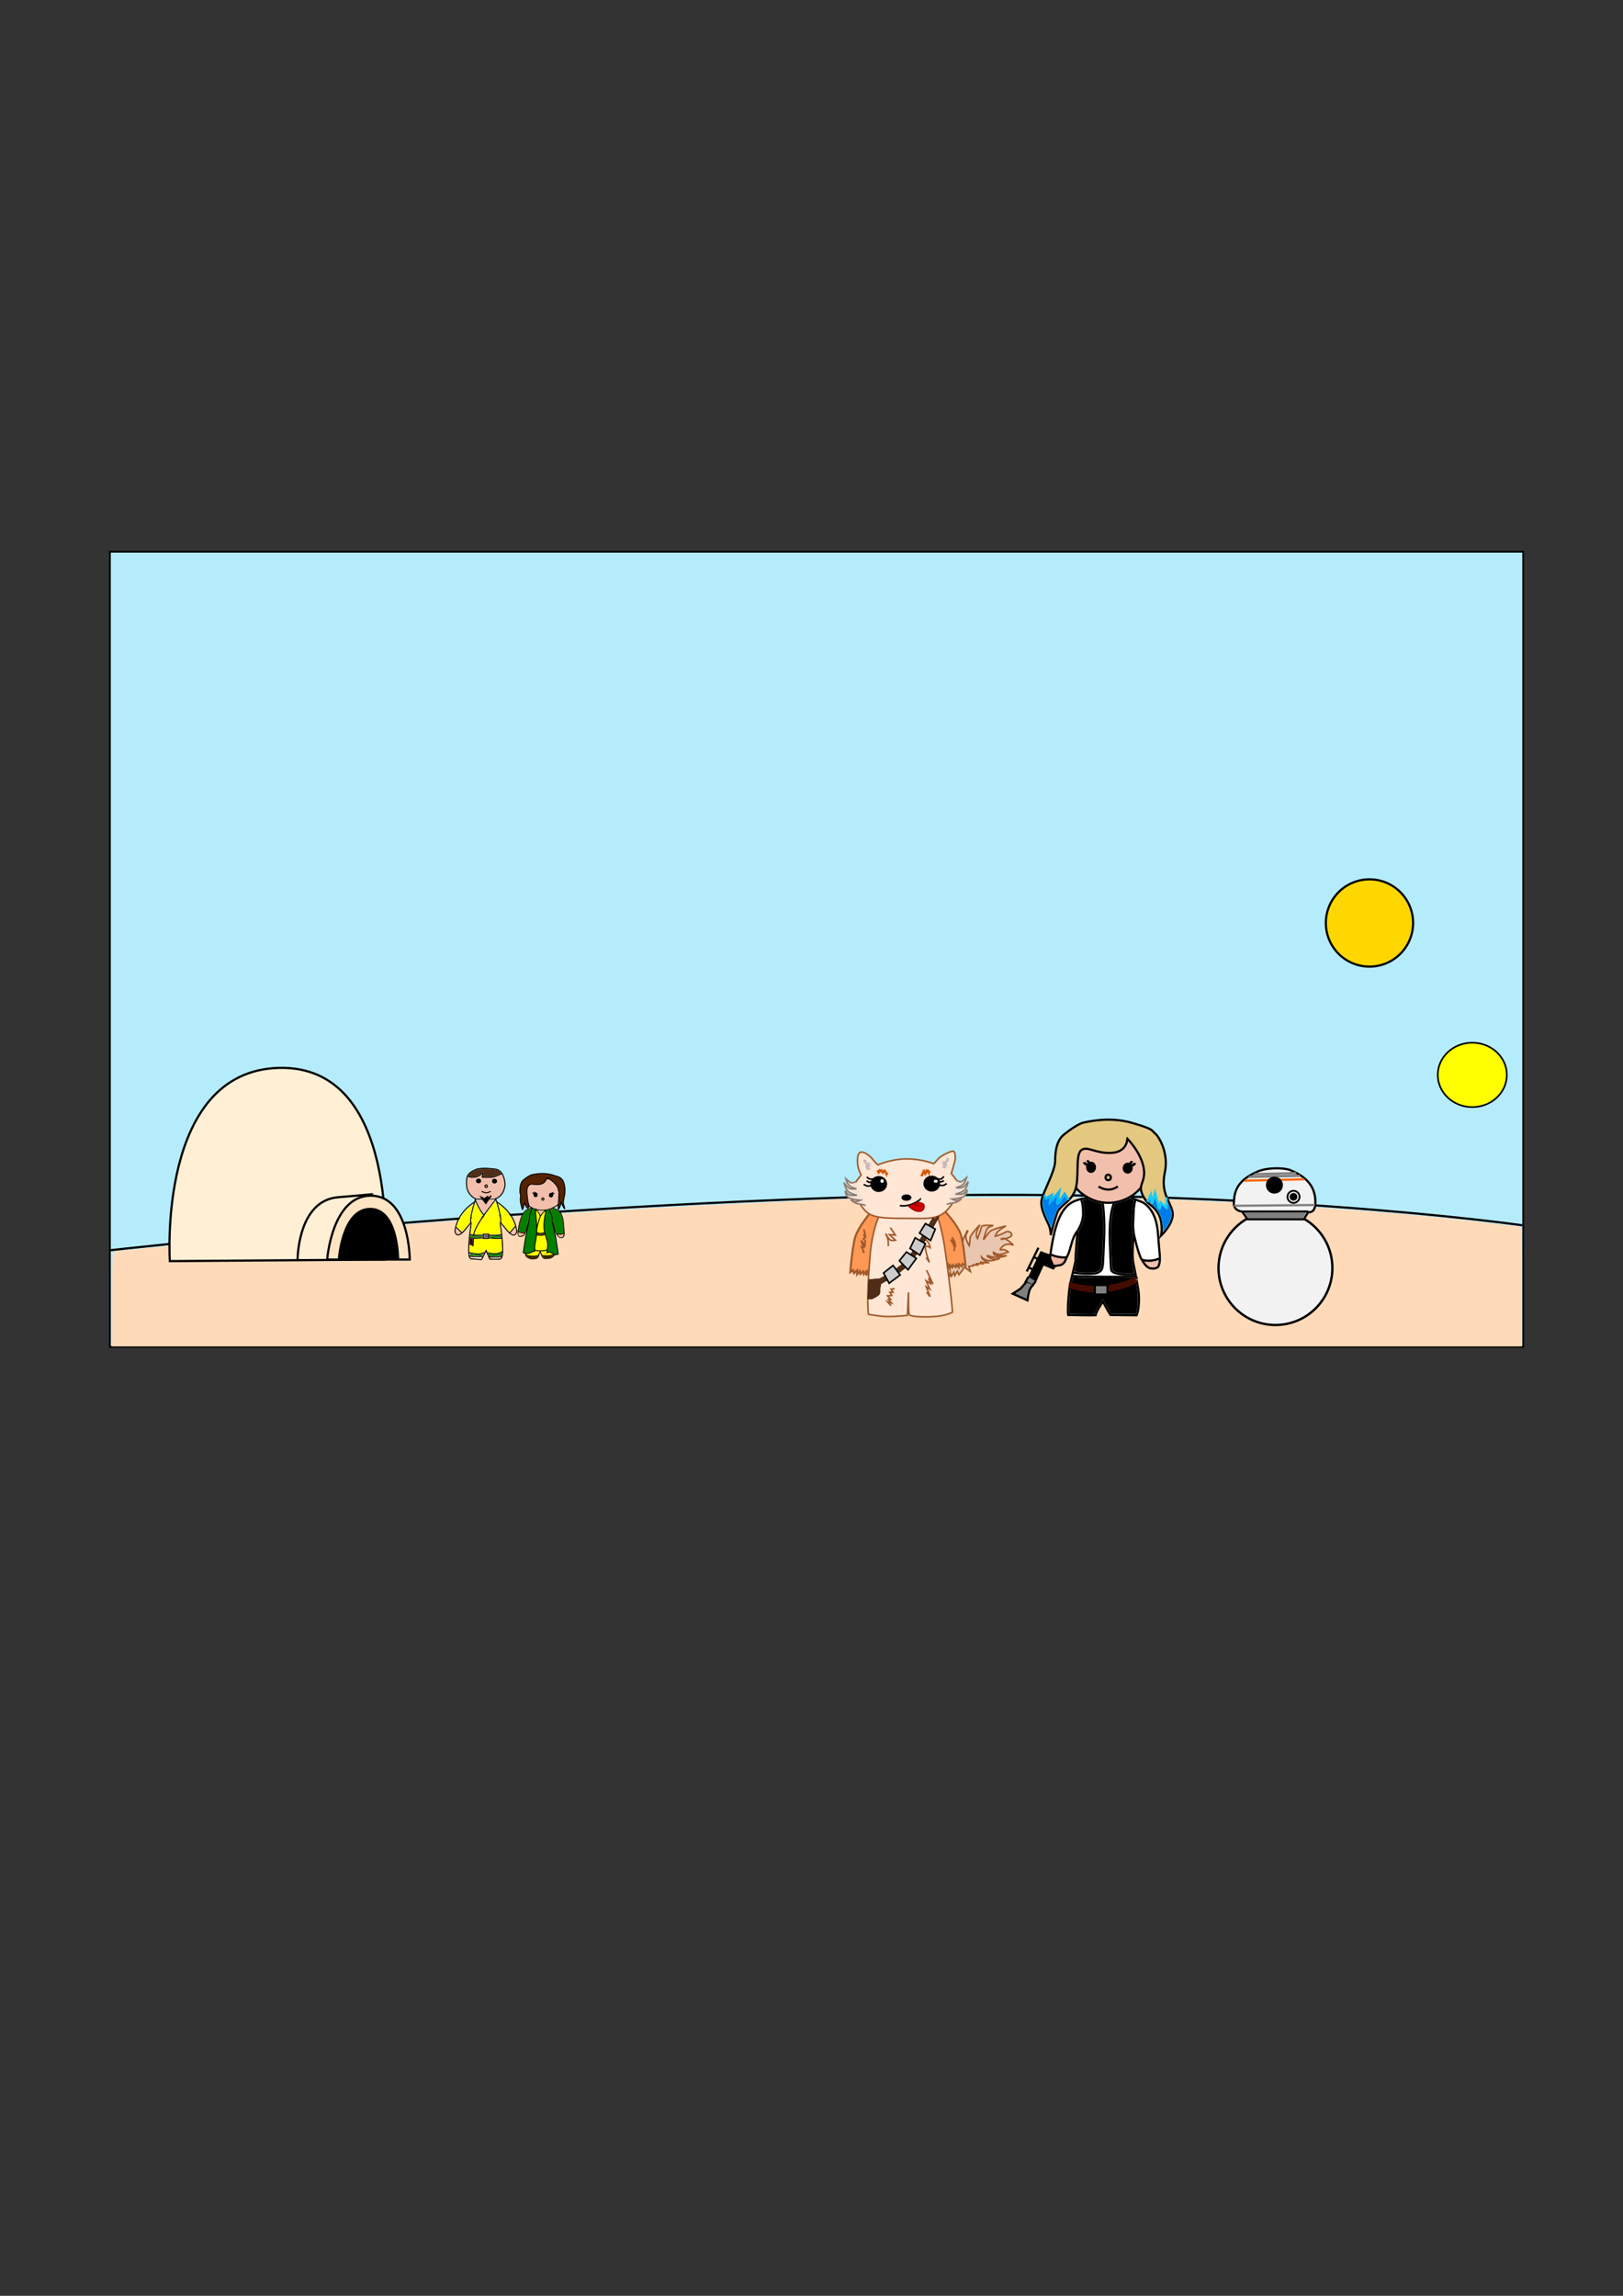 <?xml version="1.0" encoding="UTF-8" standalone="no"?>
<!-- Created with Inkscape (http://www.inkscape.org/) -->

<svg
   xmlns:dc="http://purl.org/dc/elements/1.1/"
   xmlns:cc="http://creativecommons.org/ns#"
   xmlns:rdf="http://www.w3.org/1999/02/22-rdf-syntax-ns#"
   xmlns:svg="http://www.w3.org/2000/svg"
   xmlns="http://www.w3.org/2000/svg"
   xmlns:sodipodi="http://sodipodi.sourceforge.net/DTD/sodipodi-0.dtd"
   xmlns:inkscape="http://www.inkscape.org/namespaces/inkscape"
   width="210mm"
   height="297mm"
   viewBox="0 0 744.094 1052.362"
   id="svg2"
   version="1.1"
   inkscape:version="0.91 r13725"
   sodipodi:docname="baby-8.svg"
   inkscape:export-filename="C:\Users\Mike\Documents\htdocs\Becapa.github.io\img\scene2.png"
   inkscape:export-xdpi="90"
   inkscape:export-ydpi="90">
  <rect x="0" y="0" width="744.094" height="1052.362" fill="#333333" stroke="none"/>
  <defs
     id="defs4">
    <inkscape:path-effect
       effect="spiro"
       id="path-effect4277-4"
       is_visible="true" />
    <inkscape:path-effect
       effect="spiro"
       id="path-effect4277"
       is_visible="true" />
    <inkscape:path-effect
       effect="spiro"
       id="path-effect4271"
       is_visible="true" />
    <inkscape:path-effect
       effect="spiro"
       id="path-effect4265"
       is_visible="true" />
    <inkscape:path-effect
       effect="spiro"
       id="path-effect4257"
       is_visible="true" />
    <inkscape:path-effect
       effect="spiro"
       id="path-effect4241"
       is_visible="true" />
    <inkscape:path-effect
       effect="spiro"
       id="path-effect4241-5"
       is_visible="true" />
    <inkscape:path-effect
       effect="spiro"
       id="path-effect4265-5"
       is_visible="true" />
    <inkscape:path-effect
       effect="spiro"
       id="path-effect4257-8"
       is_visible="true" />
    <inkscape:path-effect
       effect="spiro"
       id="path-effect4241-5-3"
       is_visible="true" />
    <inkscape:path-effect
       effect="spiro"
       id="path-effect4265-5-1"
       is_visible="true" />
    <inkscape:path-effect
       effect="spiro"
       id="path-effect4257-8-6"
       is_visible="true" />
  </defs>
  <sodipodi:namedview
     id="base"
     pagecolor="#ffffff"
     bordercolor="#666666"
     borderopacity="1.0"
     inkscape:pageopacity="0.0"
     inkscape:pageshadow="2"
     inkscape:zoom="5.6"
     inkscape:cx="554.4322"
     inkscape:cy="489.89539"
     inkscape:document-units="px"
     inkscape:current-layer="layer16"
     showgrid="false"
     inkscape:window-width="1280"
     inkscape:window-height="657"
     inkscape:window-x="-8"
     inkscape:window-y="-8"
     inkscape:window-maximized="1" />
  <g
     inkscape:label="Layer 1"
     inkscape:groupmode="layer"
     id="layer1"
     style="display:inline" />
  <rect
     style="fill:#b4ecfc;fill-opacity:1;stroke:#000000;stroke-width:0.81;stroke-opacity:1"
     id="rect4173"
     width="647.957"
     height="364.476"
     x="50.383"
     y="252.907" />
  <g
     inkscape:groupmode="layer"
     id="layer3"
     inkscape:label="Layer 2"
     style="display:inline">
    <path
       style="fill:none;fill-rule:evenodd;stroke:#000000;stroke-width:1px;stroke-linecap:butt;stroke-linejoin:miter;stroke-opacity:1"
       d="m 50.714,573.076 c 0,0 162.857,-18.571 340,-24.286 177.143,-5.714 307.143,12.857 307.143,12.857"
       id="path4176"
       inkscape:connector-curvature="0" />
    <path
       style="fill:#ffdab9;fill-opacity:1;stroke:none;stroke-opacity:1"
       d="m 51.335,595.388 c 0,-12.226 0.278,-21.786 0.635,-21.786 0.349,0 13.287,-1.271 28.75,-2.824 34.1,-3.425 84.77,-7.92 116.687,-10.351 60.431,-4.604 107.643,-7.328 182.857,-10.549 27.599,-1.182 128.222,-1.172 156.786,0.016 55.183,2.295 105.867,6.001 143.78,10.513 8.168,0.972 15.32,1.767 15.893,1.767 0.895,0 1.042,3.878 1.042,27.5 l 0,27.5 -323.214,0 -323.214,0 0,-21.786 z"
       id="path4180"
       inkscape:connector-curvature="0" />
  </g>
  <g
     inkscape:groupmode="layer"
     id="layer4"
     inkscape:label="Layer 3"
     style="display:inline">
    <path
       style="fill:#ffefd5;fill-rule:evenodd;stroke:#000000;stroke-width:1px;stroke-linecap:butt;stroke-linejoin:miter;stroke-opacity:1"
       d="m 77.857,578.076 c 0,0 -5.714,-87.143 50,-88.571 55.714,-1.429 48.571,87.857 48.571,87.857 z"
       id="path4183"
       inkscape:connector-curvature="0" />
    <path
       style="fill:#ffe4c4;fill-rule:evenodd;stroke:#000000;stroke-width:1px;stroke-linecap:butt;stroke-linejoin:miter;stroke-opacity:1"
       d="m 150,577.362 c 0,0 2.143,-29.286 20,-29.286 17.857,0 17.857,29.286 17.857,29.286 z"
       id="path4185"
       inkscape:connector-curvature="0"
       sodipodi:nodetypes="cscc" />
    <path
       style="fill:none;fill-rule:evenodd;stroke:#000000;stroke-width:1px;stroke-linecap:butt;stroke-linejoin:miter;stroke-opacity:1"
       d="m 136.429,577.362 c 0,0 0.009,-27.025 18.571,-28.571 17.143,-1.429 15.714,-1.429 15.714,-1.429"
       id="path4187"
       inkscape:connector-curvature="0"
       sodipodi:nodetypes="csc" />
    <path
       style="fill:#000000;fill-rule:evenodd;stroke:#000000;stroke-width:0.756px;stroke-linecap:butt;stroke-linejoin:miter;stroke-opacity:1"
       d="m 155.244,577.128 c 0,0 1.551,-23.102 14.474,-23.102 12.923,0 12.923,23.102 12.923,23.102 z"
       id="path4185-7"
       inkscape:connector-curvature="0"
       sodipodi:nodetypes="cscc" />
  </g>
  <g
     inkscape:groupmode="layer"
     id="layer5"
     inkscape:label="Layer 4"
     style="display:inline">
    <circle
       style="fill:#ffd700;fill-opacity:1;stroke:#000000;stroke-opacity:1"
       id="path4205"
       cx="627.857"
       cy="423.077"
       r="20" />
    <ellipse
       style="fill:#ffff00;fill-opacity:1;stroke:#000000;stroke-width:0.764;stroke-opacity:1"
       id="path4205-2"
       cx="675"
       cy="492.719"
       rx="15.832"
       ry="14.761" />
  </g>
  <path
     style="fill:none;fill-rule:evenodd;stroke:#000000;stroke-width:0.466px;stroke-linecap:butt;stroke-linejoin:miter;stroke-opacity:1"
     d="m 215.906,577.028 4.993,0.333"
     id="path4014"
     inkscape:connector-curvature="0" />
  <path
     style="fill:none;fill-rule:evenodd;stroke:#000000;stroke-width:0.466px;stroke-linecap:butt;stroke-linejoin:miter;stroke-opacity:1"
     d="m 230.552,573.533 c 0,0 -1.664,1.331 -4.161,1.165 -2.497,-0.166 -2.663,-0.666 -2.663,-0.666"
     id="path4087"
     inkscape:connector-curvature="0" />
  <g
     inkscape:groupmode="layer"
     id="layer6"
     inkscape:label="Layer 5"
     style="display:inline">
    <path
       style="fill:#ffffff;fill-rule:evenodd;stroke:#000000;stroke-width:1px;stroke-linecap:butt;stroke-linejoin:miter;stroke-opacity:1"
       d="m 498.727,549.262 c -3.534,-0.105 -7.623,1.744 -9.061,3.163 -5.209,4.456 -6.906,15.248 -7.724,20.144 -0.384,2.775 -0.877,4.044 0.137,6.664 0.89,1.752 2.068,0.844 3.811,0.75 2.209,-0.555 2.493,-2.227 3.34,-4.027 1.893,-3.336 1.948,-8.528 4.782,-11.698 0,0 -1.109,12.946 -0.909,13.722 -1.12,5.207 -2.353,9.535 -2.726,11.856 -0.372,2.318 -1.063,10.936 -0.655,12.936 2.362,0.05 10.322,0.217 12.548,0.117 0.587,-2.172 2.264,-4.573 3.375,-6.339 0,0 2.2,4.27 3.479,6.219 3.927,0.092 7.82,0.092 11.975,0.135 1.101,-2.69 1.374,-7.804 0.829,-11.28 -0.545,-3.476 -1.312,-7.79 -2.33,-12.584 -0.792,-3.731 0.094,-11.883 0.116,-13.862 0,0 2.037,9.389 3.579,11.936 1.016,1.756 2.009,3.382 3.684,4.158 1.416,0.399 2.868,0.311 3.872,-0.479 1.311,-1.585 0.874,-5.64 0.688,-7.439 -0.849,-7.998 -0.133,-15.696 -6.068,-21.124 -1.832,-1.675 -4.855,-2.049 -7.043,-3.222"
       id="path4248"
       inkscape:connector-curvature="0"
       sodipodi:nodetypes="cccccccccccccczscccccsc" />
    <path
       style="fill:#f3bfad;fill-rule:evenodd;stroke:#000000;stroke-width:1px;stroke-linecap:butt;stroke-linejoin:miter;stroke-opacity:1"
       d="m 497.969,520.473 c 3.137,-2.138 6.876,-3.405 10.67,-3.524 3.795,-0.119 7.631,0.922 10.795,3.019 2.362,1.565 4.344,3.71 5.677,6.21 1.333,2.5 2.011,5.353 1.899,8.184 -0.193,4.886 -2.774,9.541 -6.566,12.627 -3.384,2.753 -7.715,4.319 -12.078,4.364 -4.362,0.045 -8.726,-1.429 -12.166,-4.112 -4.027,-2.923 -6.47,-7.906 -6.313,-12.879 0.087,-2.779 0.943,-5.517 2.37,-7.903 1.427,-2.386 3.415,-4.421 5.712,-5.987 z"
       id="path4239"
       inkscape:path-effect="#path-effect4241"
       inkscape:original-d="m 497.96937,520.47283 c 7.16933,-4.20963 14.96959,-4.37369 21.46573,-0.50508 0,0 7.82869,4.79824 7.57615,14.39469 -0.25254,9.59645 -6.56598,12.6269 -6.56598,12.6269 -8.71749,3.8727 -18.82629,2.32004 -24.24367,0.25254 0,0 -6.06091,-3.283 -6.31345,-12.87945 -0.25254,-9.59644 8.08122,-13.8896 8.08122,-13.8896 z"
       inkscape:connector-curvature="0"
       sodipodi:nodetypes="ccsccsc" />
    <path
       style="fill:none;fill-rule:evenodd;stroke:#000000;stroke-width:1px;stroke-linecap:butt;stroke-linejoin:miter;stroke-opacity:1"
       d="m 481.617,574.984 c 1.087,0.504 2.234,0.878 3.409,1.11 1.286,0.254 2.606,0.34 3.914,0.253 l 0,0"
       id="path4255"
       inkscape:path-effect="#path-effect4257"
       inkscape:original-d="m 481.61734,574.9844 c 0,0 0.9472,0.54175 3.40945,1.10996 2.46225,0.56821 3.91434,0.25254 3.91434,0.25254 l 0,0"
       inkscape:connector-curvature="0" />
    <path
       style="fill:#f1b6a1;fill-opacity:1;stroke:#000000;stroke-width:0.063;stroke-opacity:1"
       d="m 482.972,579.551 c -0.269,-0.236 -0.486,-0.673 -0.69,-1.385 -0.23,-0.803 -0.369,-2.119 -0.244,-2.315 0.034,-0.053 0.25,-0.003 0.772,0.178 1.456,0.504 2.939,0.786 4.544,0.863 l 0.886,0.043 -0.316,0.643 c -0.581,1.184 -1.333,1.775 -2.437,1.915 -0.273,0.035 -0.72,0.105 -0.994,0.157 -0.274,0.052 -0.679,0.095 -0.899,0.095 -0.358,0 -0.425,-0.021 -0.622,-0.194 z"
       id="path4261"
       inkscape:connector-curvature="0" />
    <path
       style="fill:#f3bfad;fill-rule:evenodd;stroke:#000000;stroke-width:1px;stroke-linecap:butt;stroke-linejoin:miter;stroke-opacity:1"
       d="m 523.602,577.483 c 1.331,0.368 2.728,0.497 4.104,0.379 1.375,-0.118 2.729,-0.484 3.977,-1.073"
       id="path4263"
       inkscape:path-effect="#path-effect4265"
       inkscape:original-d="m 523.60199,577.48332 c 0,0 0.50508,0.63134 4.10375,0.37881 3.59866,-0.25254 3.97747,-1.07329 3.97747,-1.07329"
       inkscape:connector-curvature="0" />
    <path
       style="fill:#f3bfad;fill-opacity:1;stroke:#000000;stroke-width:0.063;stroke-opacity:1"
       d="m 527.484,580.856 c -0.512,-0.117 -0.999,-0.43 -1.63,-1.048 -0.564,-0.552 -1.255,-1.465 -1.139,-1.503 0.036,-0.012 0.315,0.009 0.619,0.046 1.681,0.206 3.929,-0.052 5.467,-0.627 0.202,-0.076 0.379,-0.126 0.393,-0.112 0.014,0.014 -0.004,0.289 -0.04,0.612 -0.126,1.128 -0.438,2.011 -0.802,2.27 -0.433,0.308 -0.823,0.407 -1.685,0.426 -0.515,0.011 -0.955,-0.012 -1.181,-0.064 z"
       id="path4267"
       inkscape:connector-curvature="0" />
    <path
       style="fill:#000000;fill-rule:evenodd;stroke:#000000;stroke-width:1px;stroke-linecap:butt;stroke-linejoin:miter;stroke-opacity:1"
       d="m 520.824,585.123 c -5.028,0.131 -10.059,0.173 -15.089,0.126 -4.821,-0.045 -9.641,-0.171 -14.458,-0.379"
       id="path4269"
       inkscape:path-effect="#path-effect4271"
       inkscape:original-d="m 520.82407,585.1226 c 0,0 -1.19956,0.1894 -15.08915,0.12626 -13.8896,-0.0631 -14.45781,-0.3788 -14.45781,-0.3788"
       inkscape:connector-curvature="0" />
    <path
       style="fill:#000000;fill-opacity:1;stroke:#000000;stroke-width:0.063;stroke-opacity:1"
       d="m 494.036,602.33 c -2.101,-0.032 -3.832,-0.07 -3.846,-0.084 -0.015,-0.014 -0.04,-0.475 -0.055,-1.024 -0.068,-2.359 0.373,-8.787 0.78,-11.364 0.104,-0.659 0.351,-1.799 0.733,-3.382 l 0.257,-1.065 0.861,0.042 c 5.448,0.267 15.246,0.4 22.18,0.301 2.957,-0.042 5.39,-0.062 5.407,-0.045 0.061,0.061 0.922,5.05 1.112,6.441 0.413,3.031 0.17,7.229 -0.558,9.677 l -0.145,0.487 -5.296,-0.013 c -2.913,-0.007 -5.472,-0.031 -5.687,-0.052 l -0.391,-0.038 -0.47,-0.8 c -0.713,-1.212 -1.227,-2.145 -2.235,-4.052 -0.505,-0.955 -0.939,-1.76 -0.965,-1.789 -0.048,-0.054 -1.7,2.503 -2.379,3.683 -0.509,0.883 -0.931,1.732 -1.224,2.462 -0.236,0.586 -0.247,0.601 -0.481,0.643 -0.301,0.055 -2.702,0.046 -7.595,-0.028 z"
       id="path4273"
       inkscape:connector-curvature="0" />
    <path
       style="fill:none;fill-rule:evenodd;stroke:#480c00;stroke-width:1px;stroke-linecap:butt;stroke-linejoin:miter;stroke-opacity:1"
       d="m 489.951,589.795 c 4.987,1.734 10.327,2.448 15.594,2.083 5.597,-0.387 11.107,-1.992 16.036,-4.672"
       id="path4275"
       inkscape:path-effect="#path-effect4277"
       inkscape:original-d="m 489.95128,589.79455 c 0,0 5.74525,3.21986 15.59423,2.08344 9.84899,-1.13642 16.03618,-4.67196 16.03618,-4.67196"
       inkscape:connector-curvature="0"
       sodipodi:nodetypes="csc" />
    <path
       style="fill:#000000;fill-opacity:1;fill-rule:evenodd;stroke:#480c00;stroke-width:1px;stroke-linecap:butt;stroke-linejoin:miter;stroke-opacity:1"
       d="m 490.132,588.134 c 4.936,1.474 10.139,2.055 15.279,1.705 5.602,-0.382 11.127,-1.871 16.162,-4.356"
       id="path4275-7"
       inkscape:path-effect="#path-effect4277-4"
       inkscape:original-d="m 490.1323,588.13405 c 0,0 5.89358,4.90091 15.27855,1.70463 10.18204,-3.46774 16.16245,-4.35628 16.16245,-4.35628"
       inkscape:connector-curvature="0"
       sodipodi:nodetypes="csc" />
    <path
       style="fill:#480c00;fill-opacity:1;stroke:#480c00;stroke-width:0.063;stroke-opacity:1"
       d="m 501.202,591.423 c -3.037,-0.13 -6.056,-0.624 -9.123,-1.492 -0.434,-0.123 -0.874,-0.259 -0.979,-0.303 -0.23,-0.097 -0.869,-0.287 -0.963,-0.287 -0.038,0 -0.087,0.087 -0.111,0.194 -0.078,0.354 -0.103,0.141 -0.031,-0.266 0.117,-0.667 0.067,-0.625 0.573,-0.477 l 0.442,0.129 -0.037,0.289 c -0.029,0.226 -0.022,0.265 0.033,0.178 0.038,-0.061 0.055,-0.135 0.037,-0.164 -0.018,-0.029 0.003,-0.102 0.046,-0.162 0.074,-0.101 0.138,-0.093 0.961,0.113 2.372,0.595 4.956,0.992 7.69,1.181 1.411,0.098 5.475,0.042 6.797,-0.093 4.91,-0.503 9.077,-1.596 13.712,-3.597 0.222,-0.096 0.235,-0.095 0.272,0.024 0.137,0.431 0.152,0.412 -0.646,0.812 -5.548,2.78 -12.286,4.195 -18.673,3.922 z"
       id="path4299"
       inkscape:connector-curvature="0" />
    <path
       style="fill:#808080;fill-opacity:1;stroke:#000000;stroke-width:0.063;stroke-opacity:1"
       d="m 521.501,587.039 -0.151,-0.277 -0.31,0.157 c -0.171,0.086 -0.324,0.143 -0.341,0.127 -0.017,-0.017 -0.046,-0.146 -0.065,-0.287 l -0.034,-0.257 0.428,-0.192 c 0.235,-0.106 0.434,-0.184 0.441,-0.175 0.025,0.032 0.217,1.147 0.2,1.164 -0.009,0.009 -0.085,-0.108 -0.168,-0.26 z"
       id="path4301"
       inkscape:connector-curvature="0" />
    <rect
       style="fill:#808080;fill-opacity:1;stroke:#000000;stroke-opacity:1"
       id="rect4303"
       width="5.808"
       height="4.356"
       x="501.947"
       y="589.037" />
    <path
       style="fill:none;fill-rule:evenodd;stroke:#000000;stroke-width:1.072px;stroke-linecap:butt;stroke-linejoin:miter;stroke-opacity:1"
       d="m 499.838,533.14 c 0,0 -1.052,-0.366 -1.202,-1.343"
       id="path4343-3-2"
       inkscape:connector-curvature="0" />
    <path
       style="fill:#e4c880;fill-rule:evenodd;stroke:#000000;stroke-width:1px;stroke-linecap:butt;stroke-linejoin:miter;stroke-opacity:1"
       d="m 516.847,521.925 c 0,0 0.128,6.184 -7.372,6.542 -7.5,0.357 -11.071,-3.482 -13.839,-1.161 -2.768,2.321 -0.625,13.036 -2.768,18.482 -2.143,5.446 -6.964,6.518 -8.304,10.357 -1.339,3.839 -2.857,10 -2.857,10 0,0 0.089,-1.964 -0.625,-4.018 -0.714,-2.054 -4.286,-7.857 -3.571,-11.875 0.714,-4.018 6.245,-13.285 6.245,-18.195 0,-4.911 0.874,-9.303 3.82,-11.803 2.946,-2.5 7.346,-5.359 9.31,-5.716 1.964,-0.357 11.786,-2.857 22.143,0.179 10.357,3.036 8.482,3.125 10.893,5.179 1.225,1.044 6.071,8.482 4.107,17.589 -1.964,9.107 2.232,12.768 3.482,17.768 1.25,5 -5.179,11.161 -5.179,11.161 0,0 1.25,-6.25 -1.607,-10.625 -2.857,-4.375 -4.464,-2.946 -6.875,-8.036 -2.411,-5.089 1.696,-5.625 0.446,-12.589 -1.25,-6.964 -7.449,-13.238 -7.449,-13.238 z"
       id="path4398"
       inkscape:connector-curvature="0"
       sodipodi:nodetypes="csssscssssssssscsssc" />
    <path
       style="fill:none;fill-rule:evenodd;stroke:#00b8f8;stroke-width:1px;stroke-linecap:butt;stroke-linejoin:miter;stroke-opacity:1"
       d="m 478.524,547.747 1.136,1.515 2.652,-1.641 -0.631,3.03 4.041,-4.672 -1.01,5.935 3.409,-4.798 1.768,2.904"
       id="path4401"
       inkscape:connector-curvature="0"
       sodipodi:nodetypes="cccccccc" />
    <path
       style="fill:#00a0f0;fill-opacity:1;stroke:#00b8f8;stroke-width:0.126;stroke-opacity:1"
       d="m 481.589,561.998 c -0.146,-0.434 -0.751,-1.841 -1.344,-3.126 -1.636,-3.547 -2.23,-5.526 -2.23,-7.43 0,-0.932 0.275,-2.363 0.496,-2.585 0.058,-0.058 0.292,0.155 0.52,0.474 0.228,0.318 0.471,0.578 0.538,0.578 0.068,0 0.489,-0.231 0.937,-0.514 0.448,-0.283 0.845,-0.484 0.882,-0.447 0.037,0.037 -0.087,0.812 -0.276,1.723 -0.189,0.91 -0.32,1.679 -0.291,1.708 0.029,0.029 0.929,-0.964 2.001,-2.206 1.072,-1.242 1.961,-2.247 1.976,-2.233 0.015,0.014 -0.112,0.846 -0.283,1.849 -0.171,1.003 -0.311,1.889 -0.312,1.969 -10e-4,0.128 0.623,0.423 0.895,0.423 0.056,0 0.653,-0.781 1.328,-1.736 0.675,-0.955 1.326,-1.865 1.447,-2.023 l 0.22,-0.287 0.581,0.957 0.581,0.957 -0.665,0.605 c -0.366,0.333 -1.092,0.978 -1.614,1.434 -1.079,0.942 -1.813,1.774 -2.368,2.685 -0.398,0.653 -1.459,3.8 -2.181,6.468 -0.23,0.851 -0.454,1.547 -0.496,1.547 -0.043,0 -0.197,-0.355 -0.343,-0.789 z"
       id="path4403"
       inkscape:connector-curvature="0" />
    <path
       style="fill:none;fill-rule:evenodd;stroke:#14ccfc;stroke-width:1px;stroke-linecap:butt;stroke-linejoin:miter;stroke-opacity:1"
       d="m 526.001,550.904 1.641,-3.409 0.505,4.041 1.389,-4.925 2.02,7.576 0.505,-3.03 2.652,2.273 0.126,-4.672"
       id="path4409"
       inkscape:connector-curvature="0" />
    <path
       style="fill:#007ce8;fill-opacity:1;stroke:#14ccfc;stroke-width:0.126;stroke-opacity:1"
       d="m 533.151,563.903 c 0.182,-1.949 -0.422,-5.33 -1.276,-7.138 -0.801,-1.698 -2.222,-3.481 -3.62,-4.544 l -0.635,-0.482 0.545,-0.063 0.545,-0.063 0.369,-1.362 c 0.203,-0.749 0.411,-1.317 0.463,-1.263 0.052,0.055 0.402,1.264 0.779,2.688 l 0.685,2.589 0.554,0 0.554,0 0.156,-0.931 c 0.086,-0.512 0.183,-0.958 0.217,-0.992 0.034,-0.034 0.635,0.435 1.336,1.042 0.701,0.607 1.295,1.082 1.319,1.055 0.025,-0.027 0.094,-0.754 0.154,-1.617 l 0.109,-1.569 0.527,1.253 c 0.931,2.215 1.115,2.902 1.115,4.157 0,1.963 -0.889,4.076 -2.795,6.648 -1.149,1.55 -1.192,1.573 -1.1,0.592 z"
       id="path4413"
       inkscape:connector-curvature="0" />
    <path
       style="fill:#007ce8;fill-opacity:1;stroke:#14ccfc;stroke-width:0.126;stroke-opacity:1"
       d="m 527.1,551.265 -0.455,-0.41 0.338,-0.758 0.338,-0.758 0.14,1.136 c 0.077,0.625 0.13,1.151 0.116,1.168 -0.013,0.017 -0.229,-0.153 -0.479,-0.379 z"
       id="path4415"
       inkscape:connector-curvature="0" />
    <path
       style="fill:#007ce8;fill-opacity:1;stroke:#14ccfc;stroke-width:0.126;stroke-opacity:1"
       d="m 481.745,562.385 c -0.051,-0.161 -0.11,-0.361 -0.131,-0.444 -0.021,-0.084 -0.561,-1.334 -1.2,-2.778 -2.016,-4.557 -2.552,-6.614 -2.264,-8.683 0.075,-0.539 0.193,-1.13 0.263,-1.313 l 0.127,-0.332 0.49,0.568 0.49,0.568 0.89,-0.481 c 1.045,-0.565 1.007,-0.646 0.63,1.343 -0.143,0.752 -0.24,1.427 -0.216,1.499 0.024,0.072 0.894,-0.841 1.933,-2.031 1.039,-1.189 1.906,-2.112 1.926,-2.051 0.02,0.061 -0.079,0.792 -0.221,1.624 -0.142,0.832 -0.258,1.627 -0.258,1.767 0,0.273 0.623,0.616 0.915,0.504 0.089,-0.034 0.782,-0.919 1.54,-1.965 0.758,-1.047 1.417,-1.879 1.465,-1.849 0.122,0.075 1.004,1.568 1.004,1.699 0,0.059 -0.611,0.646 -1.357,1.305 -0.747,0.659 -1.593,1.446 -1.882,1.747 -0.677,0.708 -1.559,1.982 -1.559,2.253 0,0.116 -0.043,0.253 -0.095,0.305 -0.052,0.052 -0.095,0.133 -0.096,0.179 -8e-4,0.046 -0.067,0.255 -0.146,0.463 -0.284,0.743 -0.336,0.885 -0.362,0.979 -0.015,0.052 -0.041,0.123 -0.058,0.158 -0.017,0.035 -0.044,0.106 -0.058,0.158 -0.015,0.052 -0.06,0.18 -0.101,0.284 -0.129,0.331 -0.572,1.785 -0.982,3.22 -0.435,1.526 -0.548,1.74 -0.687,1.303 z"
       id="path4417"
       inkscape:connector-curvature="0" />
    <path
       style="fill:#000000;fill-rule:evenodd;stroke:#000000;stroke-width:1px;stroke-linecap:butt;stroke-linejoin:miter;stroke-opacity:1"
       d="m 481.26,575.52 -3.929,-1.429 -5.536,11.429 2.857,1.786 3.571,-7.857 4.643,1.964 0.714,-0.893"
       id="path4420"
       inkscape:connector-curvature="0" />
    <path
       style="fill:#808080;fill-rule:evenodd;stroke:#000000;stroke-width:1px;stroke-linecap:butt;stroke-linejoin:miter;stroke-opacity:1"
       d="m 471.439,585.342 -1.25,2.321 3.214,1.607 1.429,-1.964"
       id="path4422"
       inkscape:connector-curvature="0" />
    <path
       style="fill:#808080;fill-rule:evenodd;stroke:#000000;stroke-width:1px;stroke-linecap:butt;stroke-linejoin:miter;stroke-opacity:1"
       d="m 473.76,588.913 c 0,0 -1.429,1.071 -1.964,3.214 -0.536,2.143 -0.714,3.929 -0.714,3.929 l -6.786,-3.036 3.571,-2.321 2.5,-2.857"
       id="path4424"
       inkscape:connector-curvature="0"
       sodipodi:nodetypes="cscccc" />
    <path
       style="fill:none;fill-rule:evenodd;stroke:#000000;stroke-width:1px;stroke-linecap:butt;stroke-linejoin:miter;stroke-opacity:1"
       d="m 476.082,577.306 -1.964,-1.071"
       id="path4426"
       inkscape:connector-curvature="0" />
    <path
       style="fill:none;fill-rule:evenodd;stroke:#000000;stroke-width:1px;stroke-linecap:butt;stroke-linejoin:miter;stroke-opacity:1"
       d="m 473.939,582.127 -2.143,-1.071"
       id="path4428"
       inkscape:connector-curvature="0" />
    <path
       style="fill:none;fill-rule:evenodd;stroke:#000000;stroke-width:1px;stroke-linecap:butt;stroke-linejoin:miter;stroke-opacity:1"
       d="m 476.082,571.949 -5.357,10.893"
       id="path4430"
       inkscape:connector-curvature="0" />
    <path
       style="fill:none;fill-rule:evenodd;stroke:#000000;stroke-width:1px;stroke-linecap:butt;stroke-linejoin:miter;stroke-opacity:1"
       d="m 510.849,551.282 c 0,0 -2.525,4.167 -2.02,17.804 0.505,13.637 0.379,13.258 1.263,13.89 0.884,0.631 2.904,1.136 5.43,1.263 2.525,0.126 5.177,-0.126 5.177,-0.126"
       id="path4310"
       inkscape:connector-curvature="0" />
    <path
       style="fill:#000000;fill-rule:evenodd;stroke:#000000;stroke-width:1px;stroke-linecap:butt;stroke-linejoin:miter;stroke-opacity:1"
       d="m 520.445,550.272 c 0,0 -0.884,3.536 -1.01,7.702 -0.126,4.167 0.379,7.702 0.379,7.702"
       id="path4312"
       inkscape:connector-curvature="0" />
    <path
       style="fill:#000000;fill-opacity:1;stroke:#000000;stroke-width:0.126;stroke-opacity:1"
       d="m 514.284,583.589 c -2.199,-0.26 -3.884,-0.868 -4.192,-1.512 -0.315,-0.658 -0.875,-14.694 -0.74,-18.554 0.176,-5.02 0.817,-9.307 1.684,-11.267 l 0.249,-0.564 1.247,-0.287 c 1.619,-0.373 3.123,-0.907 4.498,-1.598 0.608,-0.305 1.105,-0.494 1.105,-0.42 0,0.114 0.785,0.516 1.533,0.785 0.189,0.068 0.192,0.15 0.025,0.936 -0.702,3.316 -0.978,8.213 -0.68,12.09 0.133,1.732 0.125,2.531 -0.057,5.444 -0.141,2.253 -0.196,4.465 -0.162,6.503 0.051,3.048 0.058,3.123 0.591,5.719 0.297,1.447 0.505,2.665 0.461,2.708 -0.131,0.131 -4.485,0.144 -5.563,0.017 z"
       id="path4314"
       inkscape:connector-curvature="0" />
    <path
       style="fill:none;fill-rule:evenodd;stroke:#000000;stroke-width:1px;stroke-linecap:butt;stroke-linejoin:miter;stroke-opacity:1"
       d="m 495.697,549.767 c 0,0 0.884,2.147 0.884,6.566 0,4.419 -2.778,8.207 -2.778,8.207"
       id="path4318"
       inkscape:connector-curvature="0" />
    <path
       style="fill:none;fill-rule:evenodd;stroke:#000000;stroke-width:1px;stroke-linecap:butt;stroke-linejoin:miter;stroke-opacity:1"
       d="m 505.546,551.409 c 0,0 1.136,6.566 0.631,16.92 -0.505,10.354 -0.253,12.879 -1.515,14.142 -1.263,1.263 -2.273,1.263 -5.051,1.389 -2.778,0.126 -7.829,-0.505 -7.829,-0.505"
       id="path4320"
       inkscape:connector-curvature="0" />
    <path
       style="fill:#000000;fill-opacity:1;stroke:#000000;stroke-width:0.126;stroke-opacity:1"
       d="m 497.174,583.268 c -0.243,-0.021 -1.342,-0.106 -2.441,-0.187 -1.32,-0.098 -2.019,-0.199 -2.058,-0.299 -0.032,-0.083 0.166,-1.141 0.441,-2.35 0.417,-1.836 0.513,-2.521 0.58,-4.155 0.044,-1.076 0.25,-4.145 0.456,-6.819 l 0.376,-4.861 0.746,-1.452 c 1.112,-2.165 1.643,-3.918 1.839,-6.066 0.109,-1.201 -0.122,-4.238 -0.442,-5.799 -0.134,-0.656 -0.221,-1.215 -0.194,-1.243 0.028,-0.028 0.523,-0.102 1.1,-0.165 0.577,-0.063 1.124,-0.142 1.214,-0.175 0.09,-0.033 0.488,0.103 0.884,0.303 1,0.504 2.642,1.067 4.087,1.4 1.022,0.235 1.232,0.326 1.289,0.553 0.133,0.529 0.453,4.09 0.58,6.457 0.185,3.436 0.163,5.763 -0.122,12.553 -0.417,9.964 -0.463,10.312 -1.486,11.254 -0.354,0.326 -0.856,0.644 -1.162,0.736 -0.931,0.279 -4.108,0.455 -5.687,0.316 z"
       id="path4324"
       inkscape:connector-curvature="0" />
    <ellipse
       style="fill:#000000;fill-opacity:1;stroke:#000000;stroke-width:1.126;stroke-opacity:1"
       id="path4326"
       cx="517.007"
       cy="535.463"
       rx="1.736"
       ry="1.957" />
    <ellipse
       style="fill:#000000;fill-opacity:1;stroke:#000000;stroke-width:1.132;stroke-opacity:1"
       id="path4326-1"
       cx="500.212"
       cy="535.072"
       rx="1.702"
       ry="2.017" />
    <path
       style="fill:none;fill-rule:evenodd;stroke:#000000;stroke-width:1.191px;stroke-linecap:butt;stroke-linejoin:miter;stroke-opacity:1"
       d="m 518.663,534.299 c 0,0 1.45,-0.327 1.657,-1.2"
       id="path4343"
       inkscape:connector-curvature="0" />
    <path
       style="fill:none;fill-rule:evenodd;stroke:#000000;stroke-width:1.072px;stroke-linecap:butt;stroke-linejoin:miter;stroke-opacity:1"
       d="m 517.693,533.517 c 0,0 1.052,-0.366 1.202,-1.343"
       id="path4343-3"
       inkscape:connector-curvature="0" />
    <path
       style="fill:none;fill-rule:evenodd;stroke:#000000;stroke-width:1.191px;stroke-linecap:butt;stroke-linejoin:miter;stroke-opacity:1"
       d="m 498.676,533.925 c 0,0 -1.45,-0.327 -1.657,-1.2"
       id="path4343-8"
       inkscape:connector-curvature="0" />
    <ellipse
       style="fill:#dcc078;fill-opacity:1;stroke:#000000;stroke-opacity:1"
       id="path4394"
       cx="508.079"
       cy="539.727"
       rx="1.2"
       ry="1.263" />
    <path
       style="fill:none;fill-rule:evenodd;stroke:#000000;stroke-width:1px;stroke-linecap:butt;stroke-linejoin:miter;stroke-opacity:1"
       d="m 503.651,543.896 c 0,0 2.083,1.389 4.546,1.389 2.462,0 4.293,-1.452 4.293,-1.452"
       id="path4396"
       inkscape:connector-curvature="0" />
  </g>
  <path
     style="fill:none;fill-rule:evenodd;stroke:#000000;stroke-width:0.466px;stroke-linecap:butt;stroke-linejoin:miter;stroke-opacity:1"
     d="m 222.064,574.198 c -1.997,0.499 -1.664,0.832 -4.161,0.499 -2.497,-0.333 -2.996,-0.666 -2.996,-0.666"
     id="path4095"
     inkscape:connector-curvature="0" />
  <g
     inkscape:groupmode="layer"
     id="layer2"
     inkscape:label="Layer 6"
     style="display:inline">
    <path
       style="fill:#f3bfad;fill-rule:evenodd;stroke:#000000;stroke-width:0.466px;stroke-linecap:butt;stroke-linejoin:miter;stroke-opacity:1;fill-opacity:1"
       d="m 213.919,543.321 c 0,0 -0.036,4.285 4.371,6.346 l 8.314,0.026 c 0,0 4.515,-0.9 4.947,-6.784 0,0 -0.138,-6.361 -4.327,-6.99 0,0 -5.791,-0.94 -8.829,0.039 -3.834,1.69 -4.774,2.785 -4.475,7.364 z"
       id="path4035"
       inkscape:connector-curvature="0"
       sodipodi:nodetypes="cccccccc" />
    <path
       style="fill:none;fill-rule:evenodd;stroke:#000000;stroke-width:0.466px;stroke-linecap:butt;stroke-linejoin:miter;stroke-opacity:1"
       d="m 217.737,550.898 c 0,0 -8.155,4.494 -9.154,13.481 0,0 0.499,3.994 4.327,-0.333 l 3.162,-3.828"
       id="path4049"
       inkscape:connector-curvature="0" />
    <path
       style="fill:none;fill-rule:evenodd;stroke:#000000;stroke-width:0.466px;stroke-linecap:butt;stroke-linejoin:miter;stroke-opacity:1"
       d="m 227.745,550.961 c 0,0 8.155,4.494 9.154,13.481 0,0 -0.499,3.994 -4.327,-0.333 l -3.162,-3.828"
       id="path4049-7"
       inkscape:connector-curvature="0" />
    <path
       style="fill:none;fill-rule:evenodd;stroke:#000000;stroke-width:0.466px;stroke-linecap:butt;stroke-linejoin:miter;stroke-opacity:1"
       d="m 227.291,549.57 c 0,0 3.329,9.82 1.997,11.151 0,0 2.663,16.311 0,16.311"
       id="path4010-5"
       inkscape:connector-curvature="0" />
    <path
       style="fill:none;fill-rule:evenodd;stroke:#000000;stroke-width:0.48px;stroke-linecap:butt;stroke-linejoin:miter;stroke-opacity:1"
       d="m 220.905,577.188 1.945,-3.983 1.768,3.983 4.775,0"
       id="path4016"
       inkscape:connector-curvature="0" />
    <path
       style="fill:none;fill-rule:evenodd;stroke:#000000;stroke-width:0.466px;stroke-linecap:butt;stroke-linejoin:miter;stroke-opacity:1"
       d="m 221.232,575.863 c 0,0 -2.497,0.333 -4.327,0.166 -1.831,-0.166 -1.997,-0.499 -1.997,-0.499"
       id="path4097"
       inkscape:connector-curvature="0" />
    <path
       style="fill:none;fill-rule:evenodd;stroke:#000000;stroke-width:0.466px;stroke-linecap:butt;stroke-linejoin:miter;stroke-opacity:1"
       d="m 218.07,549.566 c 0,0 -3.329,9.82 -1.997,11.151 0,0 -2.663,16.311 0,16.311"
       id="path4010"
       inkscape:connector-curvature="0" />
  </g>
  <path
     style="fill:none;fill-rule:evenodd;stroke:#000000;stroke-width:0.466px;stroke-linecap:butt;stroke-linejoin:miter;stroke-opacity:1"
     d="m 223.806,576.042 c 0,0 2.497,0.333 4.327,0.166 1.831,-0.166 1.997,-0.499 1.997,-0.499"
     id="path4097-2"
     inkscape:connector-curvature="0" />
  <path
     style="fill:none;fill-rule:evenodd;stroke:#000000;stroke-width:0.466px;stroke-linecap:butt;stroke-linejoin:miter;stroke-opacity:1"
     d="m 221.565,565.71 2.497,0 0,1.997 -2.497,0 z"
     id="path4208"
     inkscape:connector-curvature="0" />
  <path
     style="fill:none;fill-rule:evenodd;stroke:#000000;stroke-width:0.466px;stroke-linecap:butt;stroke-linejoin:miter;stroke-opacity:1"
     d="m 224.061,566.21 c 0,0 5.492,0.333 5.825,-0.499"
     id="path4214"
     inkscape:connector-curvature="0" />
  <path
     style="fill:none;fill-rule:evenodd;stroke:#000000;stroke-width:0.466px;stroke-linecap:butt;stroke-linejoin:miter;stroke-opacity:1"
     d="m 224.394,567.375 c 0,0 5.825,0.999 5.659,-0.333"
     id="path4218"
     inkscape:connector-curvature="0" />
  <path
     style="fill:none;fill-rule:evenodd;stroke:#000000;stroke-width:0.466px;stroke-linecap:butt;stroke-linejoin:miter;stroke-opacity:1"
     d="m 221.232,566.21 c 0,0 -5.492,0.166 -5.992,-0.499"
     id="path4220"
     inkscape:connector-curvature="0" />
  <path
     style="fill:none;fill-rule:evenodd;stroke:#000000;stroke-width:0.466px;stroke-linecap:butt;stroke-linejoin:miter;stroke-opacity:1"
     d="m 221.232,567.375 c 0,0 -3.662,0.499 -5.992,0"
     id="path4222"
     inkscape:connector-curvature="0" />
  <path
     style="fill:none;fill-rule:evenodd;stroke:#000000;stroke-width:0.466px;stroke-linecap:butt;stroke-linejoin:miter;stroke-opacity:1"
     d="m 227.223,549.899 c 0,0 -9.986,12.15 -9.986,16.144"
     id="path4230"
     inkscape:connector-curvature="0" />
  <path
     style="fill:none;fill-rule:evenodd;stroke:#000000;stroke-width:0.466px;stroke-linecap:butt;stroke-linejoin:miter;stroke-opacity:1"
     d="m 217.903,550.066 c 0,0 3.329,7.656 4.327,6.657"
     id="path4232"
     inkscape:connector-curvature="0" />
  <path
     style="fill:none;fill-rule:evenodd;stroke:#000000;stroke-width:0.466px;stroke-linecap:butt;stroke-linejoin:miter;stroke-opacity:1"
     d="m 217.071,567.708 -0.166,3.329 -1.831,-0.999"
     id="path4238"
     inkscape:connector-curvature="0" />
  <path
     style="fill:#2b0000;fill-opacity:1;stroke:none;stroke-opacity:1"
     d="m 215.944,570.166 -0.643,-0.371 0.087,-0.97 c 0.048,-0.534 0.119,-1.002 0.158,-1.041 0.039,-0.039 0.308,-0.024 0.597,0.034 l 0.526,0.105 0,1.311 c 0,0.721 -0.019,1.309 -0.042,1.307 -0.023,-0.002 -0.331,-0.171 -0.684,-0.374 z"
     id="path4240"
     inkscape:connector-curvature="0" />
  <path
     style="fill:none;fill-rule:evenodd;stroke:#000000;stroke-width:0.466px;stroke-linecap:butt;stroke-linejoin:miter;stroke-opacity:1"
     d="m 236.211,562.215 -2.663,3.162"
     id="path4242"
     inkscape:connector-curvature="0" />
  <path
     style="fill:#ffffff;fill-rule:evenodd;stroke:#000000;stroke-width:0.466px;stroke-linecap:butt;stroke-linejoin:miter;stroke-opacity:1"
     d="m 209.082,562.548 2.663,2.497"
     id="path4244"
     inkscape:connector-curvature="0" />
  <path
     style="fill:#ffff00;fill-opacity:1;stroke:none;stroke-opacity:1"
     d="m 217.605,565.426 c 0.375,-1.567 2.113,-4.802 4.119,-7.669 0.951,-1.359 4.525,-6.167 5.144,-6.921 l 0.398,-0.485 0.691,2.482 c 1.166,4.189 1.535,6.443 1.213,7.417 -0.147,0.444 -0.117,1.055 0.141,2.888 0.221,1.57 0.273,2.379 0.159,2.493 -0.094,0.094 -1.27,0.193 -2.657,0.223 -2.175,0.047 -2.489,0.021 -2.489,-0.208 0,-0.219 -0.247,-0.262 -1.498,-0.262 -1.221,0 -1.498,0.046 -1.498,0.25 0,0.207 -0.324,0.25 -1.917,0.25 l -1.917,0 0.11,-0.458 z"
     id="path4246"
     inkscape:connector-curvature="0" />
  <path
     style="fill:#ffff00;fill-opacity:1;stroke:none;stroke-opacity:1"
     d="m 216.337,565.716 c -0.677,-0.098 -0.66,0.119 -0.235,-3.038 0.225,-1.672 0.245,-2.215 0.091,-2.552 -0.346,-0.759 0.306,-4.366 1.517,-8.389 l 0.225,-0.749 1.116,2.164 c 0.614,1.19 1.406,2.546 1.76,3.013 l 0.644,0.85 -1.237,1.896 c -1.465,2.245 -2.845,4.941 -3.109,6.076 -0.188,0.808 -0.193,0.812 -0.772,0.729 z"
     id="path4249"
     inkscape:connector-curvature="0" />
  <path
     style="fill:#ffff00;fill-opacity:1;stroke:none;stroke-opacity:1"
     d="m 231.67,562.521 -1.82,-2.198 -0.005,-1.184 c -0.005,-1.15 -0.516,-3.791 -1.189,-6.142 -0.182,-0.635 -0.303,-1.181 -0.271,-1.214 0.129,-0.129 2.57,1.953 3.571,3.045 0.581,0.635 1.468,1.772 1.971,2.527 1.092,1.64 2.441,4.698 2.074,4.703 -0.06,9.3e-4 -0.596,0.599 -1.191,1.33 -0.595,0.731 -1.136,1.329 -1.202,1.33 -0.066,9.3e-4 -0.939,-0.988 -1.939,-2.197 z"
     id="path4251"
     inkscape:connector-curvature="0" />
  <path
     style="fill:#ffff00;fill-opacity:1;stroke:none;stroke-opacity:1"
     d="m 218.084,574.426 c -0.275,-0.034 -1.042,-0.178 -1.706,-0.319 l -1.207,-0.257 0,-1.39 c 0,-1.998 0.023,-2.029 1.079,-1.433 l 0.873,0.493 0.106,-1.012 c 0.058,-0.556 0.106,-1.364 0.106,-1.794 l 0,-0.782 1.956,-0.105 c 1.224,-0.066 1.976,-0.044 2.011,0.058 0.076,0.224 2.98,0.212 3.054,-0.013 0.041,-0.123 0.508,-0.119 1.553,0.012 0.822,0.104 2.056,0.164 2.743,0.134 l 1.248,-0.054 0.103,1.248 c 0.057,0.687 0.113,1.932 0.125,2.767 l 0.022,1.519 -0.874,0.379 c -1.058,0.459 -2.845,0.604 -4.119,0.336 -0.503,-0.106 -1.065,-0.207 -1.248,-0.225 -0.216,-0.021 -0.456,-0.295 -0.684,-0.779 l -0.351,-0.747 -0.35,0.687 c -0.32,0.627 -0.452,0.718 -1.506,1.038 -1.088,0.33 -1.761,0.385 -2.934,0.239 z"
     id="path4253"
     inkscape:connector-curvature="0" />
  <path
     style="fill:#008000;fill-opacity:1;stroke:none;stroke-opacity:1"
     d="m 224.1,575.267 c -0.339,-0.71 -0.299,-0.793 0.276,-0.574 1.315,0.5 3.912,0.363 5.166,-0.272 0.59,-0.299 0.658,-0.232 0.518,0.514 -0.096,0.509 -0.201,0.621 -0.718,0.765 -0.333,0.093 -1.585,0.169 -2.781,0.169 l -2.174,9.4e-4 -0.288,-0.603 z"
     id="path4258"
     inkscape:connector-curvature="0" />
  <path
     style="fill:#ececec;fill-opacity:1;stroke:none;stroke-opacity:1"
     d="m 215.796,575.584 c -0.38,-0.058 -0.458,-0.152 -0.458,-0.561 0,-0.519 -0.012,-0.517 1.165,-0.226 0.137,0.034 0.889,0.139 1.67,0.234 1.156,0.141 1.602,0.126 2.395,-0.081 0.536,-0.14 1.008,-0.221 1.048,-0.181 0.192,0.192 -0.333,0.735 -0.801,0.829 -0.561,0.112 -4.255,0.102 -5.02,-0.014 z"
     id="path4260"
     inkscape:connector-curvature="0" />
  <path
     style="fill:#008000;fill-opacity:1;stroke:none;stroke-opacity:1"
     d="m 216.087,575.563 c -0.57,-0.093 -0.666,-0.169 -0.666,-0.525 0,-0.283 0.08,-0.398 0.249,-0.361 1.334,0.296 3.935,0.505 4.541,0.365 0.386,-0.089 0.888,-0.164 1.114,-0.166 l 0.411,-0.004 -0.374,0.374 c -0.346,0.346 -0.536,0.376 -2.492,0.4 -1.165,0.014 -2.417,-0.023 -2.783,-0.083 z"
     id="path4278"
     inkscape:connector-curvature="0" />
  <path
     style="fill:#008000;fill-opacity:1;stroke:none;stroke-opacity:1"
     d="m 225.823,567.273 c -1.312,-0.201 -1.498,-0.259 -1.498,-0.463 0,-0.174 0.545,-0.24 2.455,-0.297 1.35,-0.04 2.563,-0.104 2.695,-0.143 0.363,-0.106 0.428,0.538 0.079,0.793 -0.284,0.208 -2.641,0.277 -3.731,0.11 z"
     id="path4282"
     inkscape:connector-curvature="0" />
  <path
     style="fill:#008000;fill-opacity:1;stroke:none;stroke-opacity:1"
     d="m 215.606,567.078 c -0.047,-0.076 -0.046,-0.285 9.3e-4,-0.465 0.077,-0.296 0.177,-0.316 1.032,-0.209 0.521,0.065 1.789,0.125 2.819,0.132 1.471,0.011 1.872,0.063 1.872,0.243 0,0.126 -0.234,0.276 -0.52,0.333 -0.771,0.154 -5.105,0.126 -5.204,-0.034 z"
     id="path4284"
     inkscape:connector-curvature="0" />
  <path
     style="fill:#e6e6e6;fill-opacity:1;stroke:none;stroke-opacity:1"
     d="m 225.865,576.911 c 0.618,-0.032 1.629,-0.032 2.247,0 0.618,0.032 0.112,0.058 -1.123,0.058 -1.236,0 -1.741,-0.026 -1.123,-0.058 z"
     id="path4288"
     inkscape:connector-curvature="0" />
  <path
     style="fill:#e6e6e6;fill-opacity:1;stroke:none;stroke-opacity:1"
     d="m 217.8,576.863 c -1.719,-0.127 -2.129,-0.216 -2.129,-0.462 0,-0.063 1.189,-0.115 2.642,-0.115 2.572,0 2.639,0.009 2.52,0.333 -0.146,0.399 -0.523,0.429 -3.033,0.244 z"
     id="path4292"
     inkscape:connector-curvature="0" />
  <path
     style="fill:#e6e6e6;fill-opacity:1;stroke:none;stroke-opacity:1"
     d="m 224.769,576.758 c -0.267,-0.267 0.029,-0.306 2.399,-0.312 2.091,-0.006 2.459,0.029 2.214,0.208 -0.311,0.228 -4.398,0.32 -4.613,0.104 z"
     id="path4294"
     inkscape:connector-curvature="0" />
  <path
     style="fill:#666666;fill-opacity:1;stroke:none;stroke-opacity:1"
     d="m 221.829,566.716 0,-0.666 0.999,0 0.999,0 0,0.666 0,0.666 -0.999,0 -0.999,0 0,-0.666 z"
     id="path4296"
     inkscape:connector-curvature="0" />
  <path
     style="fill:#ffe6d5;fill-opacity:1;stroke:none;stroke-opacity:1"
     d="m 221.471,555.941 c -0.577,-0.626 -1.501,-2.205 -2.393,-4.087 -0.916,-1.933 -0.937,-2.14 -0.203,-1.94 0.304,0.083 2.147,0.092 4.202,0.021 2.014,-0.069 3.687,-0.11 3.717,-0.091 0.031,0.019 -0.499,0.734 -1.176,1.588 -0.678,0.854 -1.745,2.265 -2.373,3.134 -0.627,0.87 -1.188,1.638 -1.246,1.707 -0.058,0.069 -0.296,-0.081 -0.529,-0.333 z"
     id="path4298"
     inkscape:connector-curvature="0" />
  <path
     style="fill:#ffe6d5;fill-opacity:1;stroke:none;stroke-opacity:1"
     d="m 235.04,565.694 c -0.973,-0.264 -0.956,-0.466 0.141,-1.771 0.558,-0.662 1.039,-1.179 1.071,-1.148 0.031,0.031 0.125,0.424 0.209,0.873 0.267,1.431 -0.36,2.334 -1.421,2.045 z"
     id="path4300"
     inkscape:connector-curvature="0" />
  <path
     style="fill:#ffe6d5;fill-opacity:1;stroke:none;stroke-opacity:1"
     d="m 210.457,563.402 -1.18,-1.15 0.305,-0.972 c 0.719,-2.292 2.145,-4.581 4.164,-6.687 1.241,-1.294 3.257,-3.011 3.257,-2.774 0,0.056 -0.183,0.753 -0.406,1.549 -0.645,2.302 -1.092,4.736 -1.092,5.947 l 0,1.119 -1.191,1.435 c -1.486,1.789 -2.326,2.683 -2.524,2.683 -0.084,0 -0.684,-0.518 -1.333,-1.15 z"
     id="path4304"
     inkscape:connector-curvature="0" />
  <path
     style="fill:#ffff00;fill-opacity:1;stroke:none;stroke-opacity:1"
     d="m 210.517,563.404 -1.235,-1.123 0.464,-1.319 c 0.571,-1.621 1.201,-2.773 2.405,-4.398 1.339,-1.807 4.685,-5.018 4.685,-4.496 0,0.106 -0.182,0.917 -0.405,1.803 -0.615,2.446 -0.926,4.276 -0.934,5.499 l -0.007,1.105 -1.636,1.896 c -0.9,1.043 -1.741,1.954 -1.869,2.026 -0.16,0.089 -0.62,-0.222 -1.467,-0.993 z"
     id="path4311"
     inkscape:connector-curvature="0" />
  <path
     style="fill:#f3bfad;fill-opacity:1;stroke:none;stroke-opacity:1"
     d="m 209.377,565.504 c -0.368,-0.443 -0.512,-1.117 -0.39,-1.817 l 0.125,-0.716 1.118,1.069 1.118,1.069 -0.46,0.303 c -0.536,0.353 -1.258,0.397 -1.512,0.092 z"
     id="path4313"
     inkscape:connector-curvature="0" />
  <path
     style="fill:#f3bfad;fill-opacity:1;stroke:none;stroke-opacity:1"
     d="m 234.686,565.546 c -0.206,-0.083 -0.374,-0.221 -0.374,-0.307 0,-0.188 1.142,-1.642 1.628,-2.074 0.342,-0.303 0.346,-0.3 0.459,0.456 0.248,1.656 -0.444,2.435 -1.712,1.926 z"
     id="path4315"
     inkscape:connector-curvature="0" />
  <path
     style="fill:#f3bfad;fill-opacity:1;stroke:none;stroke-opacity:1"
     d="m 221.591,555.969 c -0.668,-0.668 -2.783,-4.46 -3.149,-5.646 -0.101,-0.326 -0.016,-0.334 4.065,-0.377 3.416,-0.036 4.144,-0.005 4.033,0.175 -0.242,0.394 -4.575,6.111 -4.632,6.111 -0.031,0 -0.173,-0.118 -0.318,-0.262 z"
     id="path4317"
     inkscape:connector-curvature="0" />
  <ellipse
     style="fill:#000000;fill-opacity:1;stroke:none;stroke-opacity:1"
     id="path4323"
     cx="219.401"
     cy="541.328"
     rx="1.165"
     ry="1.082" />
  <ellipse
     style="fill:#000000;fill-opacity:1;stroke:none;stroke-opacity:1"
     id="path4323-5"
     cx="226.724"
     cy="541.411"
     rx="1.165"
     ry="1.082" />
  <ellipse
     style="display:inline;fill:#dcc078;fill-opacity:1;stroke:#000000;stroke-width:0.466;stroke-opacity:1"
     id="path4394-9"
     cx="222.896"
     cy="543.741"
     rx="0.559"
     ry="0.588" />
  <path
     style="display:inline;fill:none;fill-rule:evenodd;stroke:#000000;stroke-width:0.466px;stroke-linecap:butt;stroke-linejoin:miter;stroke-opacity:1"
     d="m 220.829,546.07 c 0,0 0.971,0.647 2.118,0.647 1.147,0 2.001,-0.677 2.001,-0.677"
     id="path4396-7"
     inkscape:connector-curvature="0" />
  <path
     style="fill:#000000;fill-rule:evenodd;stroke:#000000;stroke-width:0.466px;stroke-linecap:butt;stroke-linejoin:miter;stroke-opacity:1"
     d="m 225.226,548.068 -2.497,3.662 -2.33,-3.162 c 0,0 1.831,0.832 1.498,0.999 -0.333,0.166 1.664,-1.165 1.664,-1.165 l 0.166,0.832 z"
     id="path4404"
     inkscape:connector-curvature="0" />
  <path
     style="fill:none;fill-rule:evenodd;stroke:#000000;stroke-width:0.466px;stroke-linecap:butt;stroke-linejoin:miter;stroke-opacity:1"
     d="m 214.466,539.108 c 0,0 1.231,0.833 3.531,0.412 2.165,-0.397 3.413,-2.06 3.413,-2.06 0,0 0.118,0.353 -0.118,1.236 -0.235,0.883 -0.412,0.883 -0.412,0.883 0,0 4.147,0.348 5.649,-0.177 2.411,-0.843 3.589,-1.471 3.589,-1.471"
     id="path3459"
     inkscape:connector-curvature="0"
     sodipodi:nodetypes="cscscsc" />
  <g
     inkscape:groupmode="layer"
     id="layer8"
     inkscape:label="Layer 7"
     style="display:inline">
    <path
       style="fill:#502d16;fill-opacity:1;stroke:none;stroke-opacity:1"
       d="m 221.653,539.37 c -0.262,-0.021 -0.282,-0.033 -0.248,-0.151 0.224,-0.762 0.278,-1.085 0.255,-1.504 -0.014,-0.247 -0.058,-0.529 -0.099,-0.626 l -0.073,-0.177 -0.126,0.177 c -0.662,0.925 -1.885,1.761 -3.072,2.101 -0.413,0.118 -0.602,0.135 -1.53,0.134 -1.009,-4.5e-4 -1.081,-0.008 -1.529,-0.166 -0.259,-0.091 -0.48,-0.175 -0.492,-0.187 -0.012,-0.012 0.074,-0.18 0.192,-0.373 0.764,-1.257 2.999,-2.453 5.066,-2.71 1.516,-0.189 3.673,-0.136 6.09,0.148 1.81,0.213 2.389,0.433 3.168,1.205 0.567,0.561 0.566,0.552 0.034,0.794 -0.663,0.302 -2.275,0.933 -2.823,1.104 -0.261,0.082 -0.73,0.177 -1.042,0.212 -0.522,0.058 -3.104,0.072 -3.771,0.02 z"
       id="path3464"
       inkscape:connector-curvature="0" />
  </g>
  <g
     inkscape:groupmode="layer"
     id="layer9"
     inkscape:label="Layer 8"
     style="display:inline" />
  <g
     inkscape:groupmode="layer"
     id="layer10"
     inkscape:label="Layer 9"
     style="display:inline" />
  <g
     inkscape:groupmode="layer"
     id="layer7"
     inkscape:label="Layer 10"
     style="display:inline" />
  <g
     inkscape:groupmode="layer"
     id="layer11"
     inkscape:label="Layer 11"
     style="display:inline">
    <path
       style="display:inline;fill:#ffff00;fill-rule:evenodd;stroke:#000000;stroke-width:0.421px;stroke-linecap:butt;stroke-linejoin:miter;stroke-opacity:1"
       d="m 244.744,553.706 c -1.488,-0.044 -3.211,0.735 -3.817,1.332 -2.194,1.877 -2.909,6.423 -3.254,8.485 -0.162,1.169 -0.37,1.704 0.058,2.807 0.375,0.738 0.871,0.356 1.605,0.316 0.931,-0.234 1.05,-0.938 1.407,-1.696 0.798,-1.405 0.82,-3.592 2.014,-4.928 0,0 -0.467,5.453 -0.383,5.78 -0.472,2.193 -0.991,4.017 -1.148,4.994 -0.157,0.976 -0.482,4.383 -0.063,4.917 0.419,0.534 1.584,1.31 2.664,1.325 1.08,0.015 2.297,-0.074 2.728,-0.637 0.431,-0.563 0.634,-2.033 1.102,-2.777 0,0 0.807,2.542 1.572,3.045 0.765,0.503 1.225,0.135 2.061,0.143 0.836,0.007 1.435,-0.155 2.239,-0.83 0.804,-0.675 1.217,-2.968 0.987,-4.432 -0.23,-1.464 -0.553,-3.281 -0.981,-5.301 -0.334,-1.571 0.04,-5.005 0.049,-5.839 0,0 0.858,3.955 1.508,5.028 0.428,0.74 0.846,1.424 1.552,1.751 0.596,0.168 1.208,0.131 1.631,-0.202 0.552,-0.668 0.368,-2.376 0.29,-3.133 -0.358,-3.369 -0.056,-6.612 -2.556,-8.898 -0.772,-0.706 -2.045,-0.863 -2.967,-1.357"
       id="path4248-1"
       inkscape:connector-curvature="0"
       sodipodi:nodetypes="ccccccccczzzczzzzscccccsc" />
  </g>
  <g
     inkscape:groupmode="layer"
     id="layer14"
     inkscape:label="Layer 14"
     style="display:inline">
    <path
       style="display:inline;fill:#f3bfad;fill-rule:evenodd;stroke:#000000;stroke-width:0.421px;stroke-linecap:butt;stroke-linejoin:miter;stroke-opacity:1"
       d="m 244.403,542.265 c 1.147,-0.984 2.562,-1.651 4.051,-1.912 1.488,-0.26 3.046,-0.113 4.459,0.423 1.495,0.566 2.83,1.574 3.727,2.897 0.897,1.323 1.341,2.96 1.167,4.549 -0.125,1.136 -0.562,2.236 -1.25,3.148 -0.689,0.912 -1.627,1.633 -2.686,2.064 -3.098,1.734 -7.079,1.775 -10.212,0.106 -1.023,-0.545 -1.962,-1.264 -2.687,-2.168 -0.725,-0.904 -1.228,-1.999 -1.356,-3.151 -0.156,-1.407 0.269,-2.869 1.156,-3.973 0.887,-1.103 2.223,-1.834 3.631,-1.984 z"
       id="path4239-4"
       inkscape:path-effect="#path-effect4241-5-3"
       inkscape:original-d="m 244.40296,542.2655 c 3.01996,-1.77324 5.7738,-3.11887 8.51018,-1.48928 0,0 4.99974,3.40407 4.89336,7.44641 -0.10638,4.04234 -3.93596,5.21248 -3.93596,5.21248 -3.67209,1.63131 -7.93024,0.97728 -10.21222,0.10638 0,0 -3.93595,-1.27653 -4.04233,-5.31886 -0.10638,-4.04234 4.78697,-5.95713 4.78697,-5.95713 z"
       inkscape:connector-curvature="0"
       sodipodi:nodetypes="ccsccsc" />
    <path
       style="display:inline;fill:none;fill-rule:evenodd;stroke:#000000;stroke-width:0.452px;stroke-linecap:butt;stroke-linejoin:miter;stroke-opacity:1"
       d="m 245.403,546.857 c 0,0 -0.443,-0.154 -0.506,-0.566"
       id="path4343-3-2-3"
       inkscape:connector-curvature="0" />
    <ellipse
       style="display:inline;fill:#000000;fill-opacity:1;stroke:#000000;stroke-width:0.474;stroke-opacity:1"
       id="path4326-4"
       cx="252.635"
       cy="547.835"
       rx="0.731"
       ry="0.824" />
    <ellipse
       style="display:inline;fill:#000000;fill-opacity:1;stroke:#000000;stroke-width:0.477;stroke-opacity:1"
       id="path4326-1-1"
       cx="245.56"
       cy="547.671"
       rx="0.717"
       ry="0.85" />
    <path
       style="display:inline;fill:none;fill-rule:evenodd;stroke:#000000;stroke-width:0.502px;stroke-linecap:butt;stroke-linejoin:miter;stroke-opacity:1"
       d="m 253.333,547.345 c 0,0 0.611,-0.138 0.698,-0.506"
       id="path4343-5"
       inkscape:connector-curvature="0" />
    <path
       style="display:inline;fill:none;fill-rule:evenodd;stroke:#000000;stroke-width:0.452px;stroke-linecap:butt;stroke-linejoin:miter;stroke-opacity:1"
       d="m 252.924,547.016 c 0,0 0.443,-0.154 0.506,-0.566"
       id="path4343-3-23"
       inkscape:connector-curvature="0" />
    <path
       style="display:inline;fill:none;fill-rule:evenodd;stroke:#000000;stroke-width:0.502px;stroke-linecap:butt;stroke-linejoin:miter;stroke-opacity:1"
       d="m 244.913,547.187 c 0,0 -0.611,-0.138 -0.698,-0.506"
       id="path4343-8-7"
       inkscape:connector-curvature="0" />
    <ellipse
       style="display:inline;fill:#dcc078;fill-opacity:1;stroke:#000000;stroke-width:0.421;stroke-opacity:1"
       id="path4394-0"
       ry="0.532"
       rx="0.505"
       cy="549.631"
       cx="248.874" />
    <path
       style="display:inline;fill:#f3bfad;fill-opacity:1;stroke:#000000;stroke-width:0.027;stroke-opacity:1"
       d="m 256.786,567.099 c -0.216,-0.049 -0.421,-0.181 -0.687,-0.441 -0.238,-0.233 -0.529,-0.617 -0.48,-0.633 0.015,-0.005 0.132,0.004 0.261,0.019 0.708,0.087 1.655,-0.022 2.303,-0.264 0.085,-0.032 0.16,-0.053 0.165,-0.047 0.006,0.006 -0.002,0.122 -0.017,0.258 -0.053,0.475 -0.184,0.847 -0.338,0.956 -0.182,0.13 -0.347,0.171 -0.71,0.18 -0.217,0.005 -0.402,-0.006 -0.498,-0.027 z"
       id="path4267-5"
       inkscape:connector-curvature="0" />
    <path
       style="display:inline;fill:#f3bfad;fill-rule:evenodd;stroke:#000000;stroke-width:0.421px;stroke-linecap:butt;stroke-linejoin:miter;stroke-opacity:1"
       d="m 255.263,565.625 c 0.561,0.155 1.149,0.209 1.729,0.16 0.579,-0.05 1.15,-0.204 1.675,-0.452"
       id="path4263-0"
       inkscape:path-effect="#path-effect4265-5-1"
       inkscape:original-d="m 255.26338,565.62546 c 0,0 0.21276,0.26594 1.72863,0.15957 1.51587,-0.10638 1.67544,-0.4521 1.67544,-0.4521"
       inkscape:connector-curvature="0" />
    <path
       style="display:inline;fill:none;fill-rule:evenodd;stroke:#000000;stroke-width:0.421px;stroke-linecap:butt;stroke-linejoin:miter;stroke-opacity:1"
       d="m 237.393,564.558 c 0.458,0.212 0.941,0.37 1.436,0.468 0.542,0.107 1.098,0.143 1.649,0.106 l 0,0"
       id="path4255-4"
       inkscape:path-effect="#path-effect4257-8-6"
       inkscape:original-d="m 237.39301,564.55802 c 0,0 0.39898,0.22821 1.43617,0.46755 1.03717,0.23935 1.64884,0.10638 1.64884,0.10638 l 0,0"
       inkscape:connector-curvature="0" />
    <path
       style="display:inline;fill:#f1b6a1;fill-opacity:1;stroke:#000000;stroke-width:0.027;stroke-opacity:1"
       d="m 237.964,566.481 c -0.113,-0.099 -0.205,-0.283 -0.291,-0.583 -0.097,-0.338 -0.155,-0.893 -0.103,-0.975 0.014,-0.022 0.105,-9.3e-4 0.325,0.075 0.613,0.212 1.238,0.331 1.914,0.364 l 0.373,0.018 -0.133,0.271 c -0.245,0.499 -0.561,0.747 -1.027,0.806 -0.115,0.015 -0.303,0.044 -0.419,0.066 -0.115,0.022 -0.286,0.04 -0.379,0.04 -0.151,0 -0.179,-0.009 -0.262,-0.082 z"
       id="path4261-4"
       inkscape:connector-curvature="0" />
    <path
       style="display:inline;fill:#552200;fill-rule:evenodd;stroke:#000000;stroke-width:0.421px;stroke-linecap:butt;stroke-linejoin:miter;stroke-opacity:1"
       d="m 250.795,539.753 c 0,0 -0.584,3.031 -3.744,3.181 -3.159,0.15 -3.387,-0.616 -4.553,0.362 -1.166,0.978 -1.025,2.996 -0.74,5.445 0.545,4.682 1.109,3.065 0.545,4.682 -0.564,1.617 -1.842,-2.17 -1.842,-2.17 0,0 -0.707,3.96 -1.008,3.095 -0.301,-0.865 -1.167,-3.735 -0.866,-5.428 0.301,-1.692 -0.242,-1.022 -0.242,-3.09 0,-2.069 0.368,-3.919 1.609,-4.972 1.241,-1.053 3.094,-2.257 3.922,-2.408 0.827,-0.15 4.965,-1.204 9.327,0.075 4.363,1.279 3.573,1.316 4.588,2.181 0.516,0.44 1.813,3.679 0.985,7.516 -0.827,3.836 -0.443,3.251 0.084,5.357 0.527,2.106 -1.862,-2.745 -1.862,-2.745 0,0 0.453,0.757 -0.464,2.758 -1.204,2.625 -0.386,-2.396 -0.343,-4.768 0.082,-4.452 0.289,-0.667 -0.237,-3.601 -0.527,-2.934 -5.159,-5.47 -5.159,-5.47 z"
       id="path4398-1"
       inkscape:connector-curvature="0"
       sodipodi:nodetypes="csssscssssssssscsssc" />
    <path
       style="fill:#ececec;fill-opacity:1;stroke:none;stroke-opacity:1"
       d=""
       id="path4262"
       inkscape:connector-curvature="0" />
    <path
       style="fill:#ececec;fill-opacity:1;stroke:none;stroke-opacity:1"
       d=""
       id="path4264"
       inkscape:connector-curvature="0" />
    <path
       style="fill:#ececec;fill-opacity:1;stroke:none;stroke-opacity:1"
       d=""
       id="path4270"
       inkscape:connector-curvature="0" />
    <path
       style="fill:#e6e6e6;fill-opacity:1;stroke:none;stroke-opacity:1"
       d=""
       id="path4274"
       inkscape:connector-curvature="0" />
    <path
       style="fill:#e6e6e6;fill-opacity:1;stroke:none;stroke-opacity:1"
       d=""
       id="path4276"
       inkscape:connector-curvature="0" />
    <path
       style="fill:#e6e6e6;fill-opacity:1;stroke:none;stroke-opacity:1"
       d=""
       id="path4286"
       inkscape:connector-curvature="0" />
  </g>
  <g
     inkscape:groupmode="layer"
     id="layer13"
     inkscape:label="Layer 13"
     style="display:inline">
    <path
       style="fill:none;fill-rule:evenodd;stroke:#000000;stroke-width:0.421px;stroke-linecap:butt;stroke-linejoin:miter;stroke-opacity:1"
       d="m 245.196,572.626 c 0,0 -0.213,0.745 2.447,0.745 2.659,0 3.191,-0.532 3.191,-0.532"
       id="path3799"
       inkscape:connector-curvature="0" />
    <path
       style="fill:none;fill-rule:evenodd;stroke:#000000;stroke-width:0.421px;stroke-linecap:butt;stroke-linejoin:miter;stroke-opacity:1"
       d="m 250.302,554.755 c 0,0 -1.808,1.17 -2.553,2.766 -0.745,1.596 -1.702,5.744 -1.702,5.744"
       id="path3801"
       inkscape:connector-curvature="0" />
    <path
       style="fill:none;fill-rule:evenodd;stroke:#000000;stroke-width:0.421px;stroke-linecap:butt;stroke-linejoin:miter;stroke-opacity:1"
       d="m 245.302,554.329 c 0,0 1.277,0.851 1.808,1.702 0.532,0.851 0.532,1.489 0.532,1.489"
       id="path3803"
       inkscape:connector-curvature="0" />
    <path
       style="fill:#f3bfad;fill-opacity:1;stroke:#f4e3d7;stroke-width:0.106;stroke-opacity:1"
       d="m 247.564,556.353 c -0.107,-0.258 -0.414,-0.714 -0.684,-1.014 l -0.49,-0.545 0.367,0.082 c 0.202,0.045 0.876,0.111 1.498,0.146 l 1.13,0.064 -0.814,0.867 -0.814,0.867 -0.194,-0.469 z"
       id="path3805"
       inkscape:connector-curvature="0" />
    <path
       style="fill:none;fill-rule:evenodd;stroke:#000000;stroke-width:0.421px;stroke-linecap:butt;stroke-linejoin:miter;stroke-opacity:1"
       d="m 246.047,564.834 c 0,0 0.957,0.665 1.915,0.558 0.957,-0.106 1.55,-0.357 1.702,-0.585"
       id="path4613"
       inkscape:connector-curvature="0"
       sodipodi:nodetypes="csc" />
    <path
       style="fill:none;fill-rule:evenodd;stroke:#000000;stroke-width:0.421px;stroke-linecap:butt;stroke-linejoin:miter;stroke-opacity:1"
       d="m 246.041,565.995 c 0,0 1.17,0.372 2.128,0.266 0.957,-0.106 1.808,-0.479 1.808,-0.479"
       id="path4613-1"
       inkscape:connector-curvature="0"
       sodipodi:nodetypes="csc" />
    <path
       style="fill:#2b1100;fill-opacity:1;stroke:#f4e3d7;stroke-width:0.027;stroke-opacity:1"
       d="m 247.207,566.021 c -0.236,-0.032 -0.681,-0.122 -0.86,-0.172 -0.159,-0.045 -0.154,-0.026 -0.122,-0.429 l 0.017,-0.218 0.123,0.062 c 0.57,0.289 1.201,0.41 1.745,0.335 0.544,-0.075 1.034,-0.204 1.317,-0.347 l 0.147,-0.074 0.062,0.225 c 0.043,0.156 0.054,0.234 0.034,0.253 -0.043,0.043 -0.668,0.228 -1.027,0.304 -0.259,0.055 -0.414,0.07 -0.787,0.077 -0.256,0.005 -0.548,-0.002 -0.649,-0.016 z"
       id="path4630"
       inkscape:connector-curvature="0" />
  </g>
  <g
     inkscape:groupmode="layer"
     id="layer12"
     inkscape:label="Layer 12"
     style="display:inline">
    <path
       style="fill:#008000;fill-rule:evenodd;stroke:#000000;stroke-width:0.421px;stroke-linecap:butt;stroke-linejoin:miter;stroke-opacity:1"
       d="m 250.408,554.967 c 0,0 -1.808,6.064 -0.638,10.106 1.17,4.042 0,0 1.17,4.042 0.432,1.492 -0.213,5.106 -0.213,5.106 0,0 1.064,-0.532 2.021,0 0.957,0.532 1.17,0.957 1.808,0.957 0.638,0 1.383,-0.425 1.383,-0.425 0,0 -0.851,-5.319 -1.064,-6.808 -0.213,-1.489 -1.277,-6.064 -1.489,-7.127 -0.213,-1.064 -0.106,-2.766 -0.532,-3.936 -0.426,-1.17 -1.064,-2.553 -1.064,-2.553"
       id="path3741"
       inkscape:connector-curvature="0"
       sodipodi:nodetypes="czscsscsssc" />
    <path
       style="fill:#008000;fill-rule:evenodd;stroke:#000000;stroke-width:0.421px;stroke-linecap:butt;stroke-linejoin:miter;stroke-opacity:1"
       d="m 245.419,554.374 0.638,7.021 c 0,0 0.319,4.042 -0.745,8.617 -0.188,0.809 -0.213,3.617 -0.213,3.617 0,0 -0.638,-0.106 -1.596,0.426 -0.957,0.532 -1.596,0.532 -2.234,0.532 -0.638,0 -1.383,-0.426 -1.383,-0.426 0,0 0.851,-5.319 1.064,-6.808 0.213,-1.489 1.277,-6.064 1.489,-7.127 0.213,-1.064 0.106,-2.766 0.532,-3.936 0.425,-1.17 1.064,-2.553 1.064,-2.553"
       id="path3741-5"
       inkscape:connector-curvature="0"
       sodipodi:nodetypes="ccscsscsssc" />
    <path
       style="fill:none;fill-rule:evenodd;stroke:#000000;stroke-width:0.421px;stroke-linecap:butt;stroke-linejoin:miter;stroke-opacity:1"
       d="m 248.387,575.392 c 0,0 0,0.213 2.447,0.213 2.447,0 2.979,-0.532 2.979,-0.532"
       id="path3758"
       inkscape:connector-curvature="0" />
    <path
       style="fill:none;fill-rule:evenodd;stroke:#000000;stroke-width:0.421px;stroke-linecap:butt;stroke-linejoin:miter;stroke-opacity:1"
       d="m 247.11,575.285 c 0,0 -0.851,0.638 -2.979,0.532 -2.128,-0.106 -3.191,-0.638 -3.191,-0.638"
       id="path3760"
       inkscape:connector-curvature="0" />
    <path
       style="fill:#2b1100;fill-opacity:1;stroke:#502d16;stroke-width:0.106;stroke-opacity:1"
       d="m 249.386,576.419 c -0.161,-0.127 -0.339,-0.318 -0.396,-0.423 -0.097,-0.18 -0.036,-0.188 1.038,-0.139 0.991,0.046 2.16,-0.042 3.268,-0.246 l 0.319,-0.059 -0.319,0.274 c -0.61,0.524 -1.093,0.676 -2.393,0.752 -1.153,0.068 -1.24,0.059 -1.517,-0.16 z"
       id="path3762"
       inkscape:connector-curvature="0" />
    <path
       style="fill:#2b1100;fill-opacity:1;stroke:#502d16;stroke-width:0.106;stroke-opacity:1"
       d="m 242.762,576.525 c -0.501,-0.198 -1.492,-0.937 -1.087,-0.811 0.92,0.287 3.176,0.416 4.313,0.246 0.546,-0.081 0.561,-0.077 0.449,0.132 -0.227,0.425 -0.725,0.58 -1.971,0.613 -0.967,0.026 -1.263,-0.006 -1.704,-0.18 z"
       id="path3764"
       inkscape:connector-curvature="0" />
    <path
       style="fill:#008000;fill-opacity:1;stroke:#502d16;stroke-width:0.106;stroke-opacity:1"
       d="m 255.636,565.475 c -0.286,-0.063 -0.355,-0.165 -0.658,-0.974 -0.186,-0.497 -0.52,-1.633 -0.741,-2.526 -0.239,-0.965 -0.454,-1.622 -0.529,-1.622 -0.082,0 -0.15,-0.291 -0.192,-0.824 -0.131,-1.663 -0.293,-2.42 -0.77,-3.59 -0.262,-0.644 -0.485,-1.234 -0.495,-1.313 -0.011,-0.082 0.221,-0.232 0.542,-0.354 l 0.56,-0.211 0.716,0.234 c 1.118,0.365 1.715,0.735 2.279,1.413 1.174,1.41 1.515,2.638 1.837,6.618 0.236,2.916 0.238,2.879 -0.187,3.02 -0.433,0.143 -1.93,0.225 -2.362,0.129 z"
       id="path3766"
       inkscape:connector-curvature="0" />
    <path
       style="fill:#008000;fill-opacity:1;stroke:#502d16;stroke-width:0.106;stroke-opacity:1"
       d="m 239.201,564.854 c -0.146,-0.025 -0.521,-0.116 -0.834,-0.204 l -0.568,-0.16 0.072,-0.553 c 0.156,-1.191 0.7,-3.719 1.015,-4.716 0.686,-2.17 1.657,-3.712 2.75,-4.368 0.534,-0.32 1.812,-0.819 1.892,-0.739 0.02,0.02 -0.104,0.367 -0.275,0.77 -0.611,1.44 -0.752,2.02 -0.912,3.758 -0.128,1.398 -0.203,1.795 -0.418,2.22 -0.144,0.284 -0.461,1.181 -0.704,1.994 -0.611,2.044 -0.63,2.074 -1.252,2.056 -0.276,-0.008 -0.622,-0.034 -0.768,-0.059 z"
       id="path3768"
       inkscape:connector-curvature="0" />
  </g>
  <g
     inkscape:groupmode="layer"
     id="layer15"
     inkscape:label="Layer 15">
    <path
       style="display:inline;fill:#e9c6af;fill-rule:evenodd;stroke:#a05a2c;stroke-width:0.724px;stroke-linecap:butt;stroke-linejoin:miter;stroke-opacity:1"
       d="m 431.878,584.5 1.267,-1.086 0.181,1.448 1.176,-1.267 0.905,1.176 0.271,-1.357 0.543,1.629 1.086,-1.9 0.452,1.629 1.176,-2.081 0.724,1.629 2.534,-3.439 2.715,1.991 -0.724,-2.353 1.991,-0.271 0,-0.452 1.629,0.09 0.814,0 -1.267,-0.633 3.077,0 -1.086,-0.905 c 0,0 1.176,0.633 2.896,0.452 1.719,-0.181 1.357,0.633 -0.452,-0.633 -1.81,-1.267 -1.81,-1.991 -1.81,-1.991 0,0 0.814,1.086 2.805,1.629 1.991,0.543 5.52,-0.995 5.52,-0.995 0,0 -0.995,0.995 -3.62,0.09 -2.624,-0.905 -1.991,-1.357 -1.991,-1.357 0,0 3.077,1.086 5.248,0.814 2.172,-0.271 3.62,-0.814 3.62,-0.814 0,0 -1.719,0.181 -4.072,0.09 -2.353,-0.09 -1.991,-1.629 -1.991,-1.629 0,0 1.357,1.086 2.896,0.995 1.538,-0.09 3.891,-1.176 3.891,-1.176 0,0 -1.81,-1.357 -2.896,-0.995 -1.086,0.362 -1.267,-0.362 0.724,-1.81 1.991,-1.448 4.524,-0.181 4.524,-0.181 0,0 -3.439,-3.801 -5.248,-3.077 -1.81,0.724 3.077,0 4.163,-1.086 1.086,-1.086 -0.905,-2.896 -2.715,-1.81 -1.81,1.086 -4.524,1.81 -4.524,1.81 0,0 0.362,-1.448 1.629,-2.534 1.267,-1.086 3.258,-2.172 3.258,-2.172 0,0 -6.515,1.448 -7.42,2.534 -0.905,1.086 -2.896,3.801 -2.896,3.801 0,0 1.086,-3.801 1.629,-4.886 0.543,-1.086 2.896,-1.629 2.896,-1.629 0,0 -5.248,-0.543 -5.429,0.543 -0.181,1.086 -1.81,5.429 -1.81,5.429 0,0 -0.905,-1.267 -0.362,-3.077 0.543,-1.81 1.448,-3.258 1.448,-3.258 0,0 -4.524,4.524 -4.524,6.153 0,1.629 -0.362,3.439 -0.362,3.439 0,0 -2.353,-3.62 -1.267,-5.429 1.086,-1.81 0.362,-1.448 0.362,-1.448 0,0 -2.172,4.163 -2.172,5.248 0,1.086 0.181,2.715 0.181,2.715 l -1.267,-0.543 -0.543,1.81 -0.362,-0.724 -0.905,1.629 -1.086,-1.448 -2.172,2.534 -0.362,-1.086 -1.448,3.077 -0.724,-2.172 -1.086,2.896 -0.724,-1.267 -0.724,1.448"
       id="path3846"
       inkscape:connector-curvature="0" />
    <path
       style="display:inline;fill:#ff9955;fill-rule:evenodd;stroke:#a05a2c;stroke-width:0.954px;stroke-linecap:butt;stroke-linejoin:miter;stroke-opacity:1"
       d="m 402.667,551.743 c 0,0 -9.565,9.992 -10.897,16.458 -1.332,6.466 -1.937,14.93 -1.937,14.93 l 1.332,-0.94 0.363,1.411 1.453,-1.293 0,1.763 1.211,-1.411 0.242,1.293 1.332,-1.176 0.242,1.293 1.09,-1.176 0.121,1.763 0.848,-1.998 0.484,2.234 0.848,-1.763 0.121,1.998 1.09,-1.998 0.121,1.646 1.211,-1.646"
       id="path3828"
       inkscape:connector-curvature="0" />
    <path
       style="display:inline;fill:#ff9955;fill-rule:evenodd;stroke:#a05a2c;stroke-width:0.893px;stroke-linecap:butt;stroke-linejoin:miter;stroke-opacity:1"
       d="m 430.122,552.016 c 0,0 9.35,8.955 10.652,14.749 1.302,5.794 1.894,13.379 1.894,13.379 l -1.302,-0.843 -0.355,1.264 -1.42,-1.159 0,1.58 -1.184,-1.264 -0.237,1.159 -1.302,-1.053 -0.237,1.159 -1.065,-1.053 -0.118,1.58 -0.828,-1.791 -0.473,2.002 -0.828,-1.58 -0.118,1.791 -1.065,-1.791 -0.118,1.475 -1.184,-1.475"
       id="path3828-5"
       inkscape:connector-curvature="0" />
    <path
       style="display:inline;fill:#ffe6d5;fill-rule:evenodd;stroke:#a05a2c;stroke-width:0.724px;stroke-linecap:butt;stroke-linejoin:miter;stroke-opacity:1"
       d="m 402.713,558.101 c 0,0 -2.831,6.095 -3.774,16.95 -1.859,21.403 -0.776,27.405 -0.776,27.405 0,0 5.429,1.034 9.049,1.034 3.62,0 8.79,-0.517 8.79,-0.517 l 0.517,-10.582 c 0,0 0.031,2.006 0.031,6.051 0,4.137 0.517,4.411 0.517,4.411 0,0 2.027,1.003 9.524,0.744 7.498,-0.259 10.093,-2.175 10.093,-2.175 0,0 -0.464,-7.776 -3.225,-27.314 -1.627,-11.514 -3.62,-16.288 -3.62,-16.288"
       id="path3715"
       inkscape:connector-curvature="0"
       sodipodi:nodetypes="cscsccscscsc" />
    <path
       style="fill:#ffe6d5;fill-rule:evenodd;stroke:#a05a2c;stroke-width:0.724px;stroke-linecap:butt;stroke-linejoin:miter;stroke-opacity:1"
       d="m 402.501,533.965 c 0,0 6.033,-2.742 13.163,-2.742 7.132,0 12.431,2.194 12.431,2.194 0,0 1.097,-1.097 2.194,-2.377 1.097,-1.28 6.216,-3.839 6.947,-3.291 0.731,0.548 0.914,2.742 0.548,4.388 -0.366,1.645 -1.645,5.759 -1.645,5.759 l 2.377,3.016 c 3.063,3.888 -2.059,12.325 -5.85,15.174 -4.136,3.109 -9.872,2.377 -18.099,2.377 -8.227,0 -13.694,-0.135 -16.819,-2.559 -3.346,-2.596 -8.108,-10.63 -4.753,-14.991 l 1.828,-2.377 c 0,0 -1.463,-2.377 -1.645,-5.302 -0.183,-2.925 0.183,-4.936 1.645,-5.119 1.463,-0.183 4.022,1.645 5.119,3.108 1.097,1.463 2.559,2.742 2.559,2.742 z"
       id="path3540"
       inkscape:connector-curvature="0"
       sodipodi:nodetypes="cscssscssssscsssc" />
    <path
       style="display:inline;fill:none;fill-rule:evenodd;stroke:#000000;stroke-width:0.724px;stroke-linecap:butt;stroke-linejoin:miter;stroke-opacity:1"
       d="m 412.556,552.612 c 0,0 2.925,0.731 6.581,-1.097 3.656,-1.828 2.742,-2.194 2.742,-2.194"
       id="path3543"
       inkscape:connector-curvature="0" />
    <path
       style="display:inline;fill:#d40000;fill-rule:evenodd;stroke:#aa0000;stroke-width:0.724px;stroke-linecap:butt;stroke-linejoin:miter;stroke-opacity:1"
       d="m 416.578,552.795 c 0,0 1.28,1.28 2.925,2.011 1.645,0.731 3.108,0.366 3.656,-0.366 0.548,-0.731 0.731,-2.011 0,-2.559 -0.731,-0.548 -2.925,-0.731 -2.925,-0.731"
       id="path3545"
       inkscape:connector-curvature="0" />
    <path
       style="display:inline;fill:#000000;fill-rule:evenodd;stroke:#aa0000;stroke-width:0.724px;stroke-linecap:butt;stroke-linejoin:miter;stroke-opacity:1"
       d="m 418.589,552.063 1.645,0.183 1.463,1.097"
       id="path3547"
       inkscape:connector-curvature="0" />
    <ellipse
       style="fill:#000000;fill-opacity:1;stroke:#000000;stroke-width:0.724;stroke-opacity:1"
       id="path3549"
       cx="415.572"
       cy="548.955"
       rx="1.92"
       ry="1.097" />
    <ellipse
       style="fill:#000000;fill-opacity:1;stroke:#000000;stroke-width:0.724;stroke-opacity:1"
       id="path3551"
       cx="402.867"
       cy="542.74"
       rx="3.474"
       ry="3.291" />
    <ellipse
       style="fill:#000000;fill-opacity:1;stroke:#000000;stroke-width:0.724;stroke-opacity:1"
       id="path3551-1"
       cx="427.181"
       cy="542.557"
       rx="3.474"
       ry="3.291" />
    <ellipse
       style="fill:#ffffff;fill-opacity:1;stroke:#000000;stroke-width:0.585;stroke-opacity:1"
       id="path3568"
       cx="429.009"
       cy="541.46"
       rx="1.166"
       ry="0.983" />
    <path
       style="fill:none;fill-rule:evenodd;stroke:#a05a2c;stroke-width:0.724px;stroke-linecap:butt;stroke-linejoin:miter;stroke-opacity:1"
       d="m 408.532,598.526 -1.629,-1.81 1.81,0.543 -1.448,-1.629 1.086,0 -1.448,-1.629 1.991,-0.181 -0.905,-1.448 1.448,0 -0.905,-1.448 1.629,-0.181"
       id="path3849"
       inkscape:connector-curvature="0" />
    <path
       style="fill:none;fill-rule:evenodd;stroke:#a05a2c;stroke-width:0.724px;stroke-linecap:butt;stroke-linejoin:miter;stroke-opacity:1"
       d="m 424.82,592.373 1.629,1.991 -1.81,-4.524 1.629,1.086 -1.629,-3.801 1.991,1.267 -0.905,-2.534 1.991,2.715 -2.896,-6.334"
       id="path3851"
       inkscape:connector-curvature="0" />
    <path
       style="fill:none;fill-rule:evenodd;stroke:#a05a2c;stroke-width:0.724px;stroke-linecap:butt;stroke-linejoin:miter;stroke-opacity:1"
       d="m 424.639,576.447 1.448,2.172 c 0,0 -1.81,-4.705 -1.81,-6.515 0,-1.81 2.172,-0.181 2.172,-0.181 0,0 -0.181,-1.629 -1.086,-2.715 -0.905,-1.086 -2.172,-1.81 -2.172,-1.81"
       id="path3853"
       inkscape:connector-curvature="0" />
    <path
       style="fill:none;fill-rule:evenodd;stroke:#a05a2c;stroke-width:0.724px;stroke-linecap:butt;stroke-linejoin:miter;stroke-opacity:1"
       d="m 407.265,571.198 c 0,0 0,-0.181 0,-1.81 0,-1.629 -1.267,-3.982 -1.267,-3.982 0,0 1.448,2.715 2.353,3.077 0.905,0.362 2.172,0 2.172,0 l -2.715,-2.534 2.715,0.181 -2.353,-3.439"
       id="path3855"
       inkscape:connector-curvature="0" />
    <path
       style="fill:none;fill-rule:evenodd;stroke:#c8b7b7;stroke-width:0.724px;stroke-linecap:butt;stroke-linejoin:miter;stroke-opacity:1"
       d="m 398.94,535.727 -1.267,0.181 0.905,-1.629 -1.629,0.905 1.267,-1.81 -1.086,0.362 0,-0.905 -0.724,0 0.362,-0.905 -0.905,0"
       id="path3857"
       inkscape:connector-curvature="0" />
    <path
       style="fill:none;fill-rule:evenodd;stroke:#c8b7b7;stroke-width:0.724px;stroke-linecap:butt;stroke-linejoin:miter;stroke-opacity:1"
       d="m 432.072,534.953 1.267,0.181 -0.905,-1.629 1.629,0.905 -1.267,-1.81 1.086,0.362 0,-0.905 0.724,0 -0.362,-0.905 0.905,0"
       id="path3857-7"
       inkscape:connector-curvature="0" />
    <path
       style="fill:none;fill-rule:evenodd;stroke:#d45500;stroke-width:0.724px;stroke-linecap:butt;stroke-linejoin:miter;stroke-opacity:1"
       d="m 402.197,536.451 0.543,1.086 0.543,-1.629 0,1.086 0.543,-0.905 -0.181,1.086 0.543,-0.724 0.181,0.905 0.724,-0.724 0,0.905 0.724,-0.905 0.543,1.81 0.181,-0.724 0.543,0.724"
       id="path3874"
       inkscape:connector-curvature="0" />
    <path
       style="fill:none;fill-rule:evenodd;stroke:#d45500;stroke-width:0.722px;stroke-linecap:butt;stroke-linejoin:miter;stroke-opacity:1"
       d="m 426.322,536.704 -0.451,1.3 -0.451,-1.95 0,1.3 -0.451,-1.083 0.15,1.3 -0.451,-0.867 -0.15,1.084 -0.601,-0.867 0,1.083 -0.601,-1.083 -0.451,2.167 -0.15,-0.867 -0.451,0.867"
       id="path3874-6"
       inkscape:connector-curvature="0" />
    <path
       style="fill:none;fill-rule:evenodd;stroke:#a05a2c;stroke-width:0.724px;stroke-linecap:butt;stroke-linejoin:miter;stroke-opacity:1"
       d="m 437.254,573.581 c 0,0 0.512,-0.64 0.256,-1.92 -0.256,-1.28 -1.664,-3.455 -1.664,-3.455 0,0 1.536,0.896 1.92,1.92 0.384,1.024 0.256,1.536 0.256,1.536 0,0 0,-2.048 -0.512,-2.815 -0.512,-0.768 -1.024,-1.792 -1.024,-1.792"
       id="path3891"
       inkscape:connector-curvature="0" />
    <path
       style="fill:none;fill-rule:evenodd;stroke:#a05a2c;stroke-width:0.761px;stroke-linecap:butt;stroke-linejoin:miter;stroke-opacity:1"
       d="m 395.38,573.519 0.827,0.701 -1.24,-2.63 0.827,0.175 -0.93,-3.156 1.033,1.403 0.517,1.753 0.31,-2.805 -0.827,-1.052 0.62,-0.526 -0.517,-1.578 0.723,0.701 -0.62,-2.981"
       id="path3893"
       inkscape:connector-curvature="0" />
    <ellipse
       style="fill:#ffffff;fill-opacity:1;stroke:#000000;stroke-width:0.606;stroke-opacity:1"
       id="path3568-8"
       cx="404.421"
       cy="541.369"
       rx="1.064"
       ry="1.156" />
    <path
       style="fill:none;fill-rule:evenodd;stroke:#000000;stroke-width:0.724px;stroke-linecap:butt;stroke-linejoin:miter;stroke-opacity:1"
       d="m 430.426,541.437 c 0,0 0.731,0.548 1.463,0.183 0.731,-0.366 0.834,-0.48 0.834,-0.48"
       id="path3585"
       inkscape:connector-curvature="0"
       sodipodi:nodetypes="csc" />
    <path
       style="fill:none;fill-rule:evenodd;stroke:#000000;stroke-width:0.724px;stroke-linecap:butt;stroke-linejoin:miter;stroke-opacity:1"
       d="m 430.765,543.249 c 0,0 0.996,0.221 1.414,0.16 1.201,-0.177 1.801,-0.95 1.801,-0.95"
       id="path3585-8"
       inkscape:connector-curvature="0"
       sodipodi:nodetypes="csc" />
    <path
       style="fill:none;fill-rule:evenodd;stroke:#000000;stroke-width:0.724px;stroke-linecap:butt;stroke-linejoin:miter;stroke-opacity:1"
       d="m 429.588,540.255 c 0,0 1.153,0.432 1.92,0.149 0.743,-0.274 1.143,-1.223 1.143,-1.223"
       id="path3585-0"
       inkscape:connector-curvature="0"
       sodipodi:nodetypes="csc" />
    <path
       style="fill:none;fill-rule:evenodd;stroke:#000000;stroke-width:0.724px;stroke-linecap:butt;stroke-linejoin:miter;stroke-opacity:1"
       d="m 400.791,540.438 c 0,0 -1.645,0.229 -2.377,-0.137 -0.731,-0.366 -0.96,-0.868 -0.96,-0.868"
       id="path3585-9"
       inkscape:connector-curvature="0"
       sodipodi:nodetypes="csc" />
    <path
       style="fill:none;fill-rule:evenodd;stroke:#000000;stroke-width:0.724px;stroke-linecap:butt;stroke-linejoin:miter;stroke-opacity:1"
       d="m 399.694,541.626 c 0,0 -0.686,0.594 -1.417,0.229 -0.731,-0.366 -0.96,-0.64 -0.96,-0.64"
       id="path3585-9-8"
       inkscape:connector-curvature="0"
       sodipodi:nodetypes="csc" />
    <path
       style="fill:none;fill-rule:evenodd;stroke:#000000;stroke-width:0.724px;stroke-linecap:butt;stroke-linejoin:miter;stroke-opacity:1"
       d="m 399.694,543.317 c 0,0 -1.538,0.746 -2.788,0.091 l -0.96,-0.503"
       id="path3585-9-5"
       inkscape:connector-curvature="0"
       sodipodi:nodetypes="csc" />
    <path
       style="fill:#f4e3d7;fill-rule:evenodd;stroke:#917c6f;stroke-width:0.724px;stroke-linecap:butt;stroke-linejoin:miter;stroke-opacity:1"
       d="m 438.534,541.204 c 0,0 1.536,0.512 2.048,0.512 0.512,0 2.559,-1.92 2.559,-1.92 0,0 -0.512,2.048 -1.536,3.071 -1.024,1.024 -3.327,1.536 -3.327,1.536 0,0 2.176,0.384 3.327,-0.256 1.152,-0.64 2.303,-2.559 2.303,-2.559 0,0 -0.64,3.199 -2.048,4.223 -1.408,1.024 -3.839,1.536 -3.839,1.536 0,0 2.559,0.256 3.583,-0.128 1.024,-0.384 1.792,-1.92 1.792,-1.92 0,0 0,2.687 -2.176,3.455 -2.176,0.768 -4.735,0.896 -4.735,0.896 0,0 1.792,0.896 2.559,0.64 0.768,-0.256 1.792,-0.768 1.792,-0.768 0,0 -1.792,1.664 -3.455,1.792 -1.664,0.128 -3.327,0.768 -3.327,0.768"
       id="path3895"
       inkscape:connector-curvature="0" />
    <path
       style="fill:#f4e3d7;fill-rule:evenodd;stroke:#917c6f;stroke-width:0.724px;stroke-linecap:butt;stroke-linejoin:miter;stroke-opacity:1"
       d="m 392.385,541.716 c 0,0 -1.536,0.512 -2.048,0.512 -0.512,0 -2.559,-1.92 -2.559,-1.92 0,0 0.512,2.048 1.536,3.071 1.024,1.024 3.327,1.536 3.327,1.536 0,0 -2.176,0.384 -3.327,-0.256 -1.152,-0.64 -2.303,-2.559 -2.303,-2.559 0,0 0.64,3.199 2.048,4.223 1.408,1.024 3.839,1.536 3.839,1.536 0,0 -2.559,0.256 -3.583,-0.128 -1.024,-0.384 -1.792,-1.92 -1.792,-1.92 0,0 0,2.687 2.176,3.455 2.176,0.768 4.735,0.896 4.735,0.896 0,0 -1.792,0.896 -2.559,0.64 -0.768,-0.256 -1.792,-0.768 -1.792,-0.768 0,0 1.792,1.664 3.455,1.792 1.664,0.128 3.327,0.768 3.327,0.768"
       id="path3895-9"
       inkscape:connector-curvature="0" />
    <path
       style="fill:#502d16;fill-rule:evenodd;stroke:#502d16;stroke-width:0.724px;stroke-linecap:butt;stroke-linejoin:miter;stroke-opacity:1"
       d="m 398.351,586.762 4.991,0 -0.384,6.143 c 0,0 0.128,0.256 -2.048,1.536 -2.176,1.28 -2.815,0.512 -2.815,0.512"
       id="path3913"
       inkscape:connector-curvature="0" />
    <path
       style="fill:none;fill-rule:evenodd;stroke:#502d16;stroke-width:0.724px;stroke-linecap:butt;stroke-linejoin:miter;stroke-opacity:1"
       d="m 403.47,586.506 c 0,0 9.086,-4.095 13.309,-9.726 4.223,-5.631 11.261,-18.428 11.261,-18.428"
       id="path3915"
       inkscape:connector-curvature="0" />
    <path
       style="fill:none;fill-rule:evenodd;stroke:#502d16;stroke-width:0.795px;stroke-linecap:butt;stroke-linejoin:miter;stroke-opacity:1"
       d="m 402.888,588.316 c 0,0 10.063,-4.46 14.74,-10.593 4.677,-6.133 12.472,-20.071 12.472,-20.071"
       id="path3915-2"
       inkscape:connector-curvature="0" />
    <path
       style="fill:#502d16;fill-opacity:1;stroke:#502d16;stroke-width:0.128;stroke-opacity:1"
       d=""
       id="path3932"
       inkscape:connector-curvature="0" />
    <path
       style="fill:#502d16;fill-opacity:1;stroke:#502d16;stroke-width:0.128;stroke-opacity:1"
       d="m 398.086,595.308 c -0.151,-0.088 -0.188,-0.17 -0.101,-0.224 0.116,-0.072 0.402,-5.758 0.404,-8.043 l 5.3e-4,-0.544 2.559,0 c 2.006,0 2.559,-0.036 2.559,-0.165 0,-0.091 0.323,-0.324 0.717,-0.517 4.828,-2.368 9.629,-5.883 11.907,-8.717 1.856,-2.31 5.446,-8.017 9.514,-15.125 1.813,-3.167 2.166,-3.71 2.347,-3.609 0.117,0.066 0.213,0.172 0.213,0.235 0,0.16 -3.665,6.553 -5.539,9.661 -3.104,5.148 -5.234,8.313 -6.648,9.878 -2.433,2.692 -6.459,5.61 -10.753,7.794 -1.536,0.781 -1.632,0.852 -1.632,1.209 0,0.209 0.038,0.379 0.085,0.379 0.155,0 3.155,-1.615 4.394,-2.365 1.538,-0.931 3.76,-2.452 4.924,-3.37 1.43,-1.128 3.472,-3.183 4.475,-4.502 2.555,-3.362 8.111,-12.305 12.08,-19.444 0.145,-0.261 0.316,-0.292 0.572,-0.105 0.201,0.147 0.015,0.514 -2.059,4.065 -3.961,6.78 -5.424,9.151 -8.093,13.117 -2.51,3.729 -3.767,5.142 -6.572,7.386 -2.215,1.772 -5.92,4.105 -8.878,5.588 -0.959,0.481 -1.056,0.564 -1.056,0.902 0,0.205 -0.062,1.255 -0.138,2.334 -0.155,2.206 -0.126,2.141 -1.303,2.943 -1.724,1.174 -3.267,1.655 -3.981,1.24 z"
       id="path3934"
       inkscape:connector-curvature="0" />
    <path
       style="fill:#502d16;fill-opacity:1;stroke:#502d16;stroke-width:0.128;stroke-opacity:1"
       d=""
       id="path3936"
       inkscape:connector-curvature="0" />
    <path
       style="fill:#502d16;fill-opacity:1;stroke:#502d16;stroke-width:0.128;stroke-opacity:1"
       d="m 398.056,595.357 c -0.097,-0.064 -0.111,-0.354 -0.043,-0.916 0.054,-0.452 0.134,-1.95 0.177,-3.327 0.043,-1.378 0.11,-2.975 0.15,-3.551 l 0.072,-1.046 2.389,-0.042 c 2.192,-0.038 2.42,-0.064 2.773,-0.314 0.211,-0.15 0.854,-0.508 1.43,-0.796 2.179,-1.092 5.381,-3.139 7.38,-4.718 1.342,-1.06 3.205,-2.904 4.056,-4.016 1.838,-2.401 5.711,-8.618 9.73,-15.62 1.374,-2.394 1.621,-2.755 1.815,-2.651 0.123,0.066 0.224,0.184 0.224,0.263 0,0.333 -5.353,9.499 -7.908,13.541 -2.763,4.37 -4.216,6.205 -6.404,8.086 -2.331,2.004 -4.882,3.711 -8.274,5.54 -1.492,0.804 -1.929,1.098 -1.96,1.319 -0.055,0.383 0.086,0.361 1.164,-0.181 2.63,-1.323 6.231,-3.607 8.283,-5.253 1.422,-1.14 3.467,-3.201 4.377,-4.41 2.375,-3.155 7.788,-11.798 11.108,-17.736 1.074,-1.921 1.315,-2.182 1.644,-1.784 0.157,0.189 -0.704,1.755 -4.239,7.701 -3.493,5.876 -6.491,10.48 -8.285,12.722 -2.667,3.334 -6.397,6.117 -12.987,9.693 l -1.152,0.625 -0.157,2.29 c -0.153,2.232 -0.165,2.299 -0.512,2.662 -0.464,0.486 -2.031,1.46 -2.848,1.771 -0.644,0.245 -1.732,0.325 -2,0.147 z"
       id="path3938"
       inkscape:connector-curvature="0" />
    <path
       style="fill:#502d16;fill-opacity:1;stroke:#502d16;stroke-width:0.064;stroke-opacity:1"
       d=""
       id="path3940"
       inkscape:connector-curvature="0" />
    <path
       style="fill:#502d16;fill-opacity:1;stroke:#502d16;stroke-width:0.064;stroke-opacity:1"
       d="m 398.189,595.455 c -0.182,-0.056 -0.373,-0.257 -0.31,-0.325 0.084,-0.09 0.188,-1.954 0.358,-6.455 0.038,-1.003 0.083,-1.917 0.101,-2.032 l 0.031,-0.208 1.709,-0.004 c 2.069,-0.004 3.108,-0.069 3.262,-0.203 0.061,-0.053 0.701,-0.405 1.422,-0.784 2.617,-1.373 4.852,-2.767 6.905,-4.307 1.95,-1.462 3.802,-3.275 5.017,-4.907 1.779,-2.39 5.327,-8.103 9.16,-14.749 0.944,-1.636 1.754,-3.038 1.8,-3.114 0.099,-0.163 0.297,-0.14 0.52,0.062 l 0.144,0.13 -0.418,0.794 c -0.731,1.39 -3.326,5.879 -5.168,8.942 -2.939,4.886 -5.023,8.001 -6.491,9.7 -2.226,2.577 -5.813,5.237 -10.478,7.77 -1.81,0.983 -2.08,1.173 -2.08,1.466 0,0.166 0.203,0.116 0.894,-0.222 2.847,-1.392 7.059,-4.106 9.12,-5.876 0.869,-0.746 2.638,-2.524 3.275,-3.291 1.784,-2.15 6.771,-9.945 10.446,-16.329 2.287,-3.972 2.283,-3.966 2.451,-3.986 0.099,-0.012 0.234,0.044 0.361,0.151 l 0.202,0.17 -0.301,0.553 c -1.307,2.403 -4.588,7.966 -6.761,11.463 -2.808,4.519 -4.942,7.606 -6.41,9.272 -2.488,2.823 -6.356,5.605 -12.094,8.697 -0.598,0.322 -1.123,0.609 -1.165,0.637 -0.052,0.034 -0.12,0.659 -0.209,1.936 -0.195,2.809 -0.169,2.639 -0.465,2.976 -0.474,0.538 -2.309,1.66 -3.184,1.947 -0.474,0.155 -1.34,0.222 -1.646,0.127 z"
       id="path3942"
       inkscape:connector-curvature="0" />
    <path
       style="fill:#502d16;fill-opacity:1;stroke:#502d16;stroke-width:0.064;stroke-opacity:1"
       d="m 398.203,595.476 c -0.225,-0.055 -0.359,-0.22 -0.324,-0.398 0.059,-0.297 0.163,-2.112 0.26,-4.547 0.053,-1.32 0.114,-2.781 0.137,-3.247 l 0.042,-0.848 1.094,-0.004 c 1.956,-0.007 3.645,-0.095 3.851,-0.2 4.191,-2.153 7.549,-4.302 9.916,-6.344 0.922,-0.795 2.508,-2.416 3.109,-3.178 1.762,-2.232 5.232,-7.786 9.812,-15.701 0.731,-1.263 1.388,-2.407 1.46,-2.543 0.073,-0.136 0.175,-0.247 0.228,-0.247 0.117,0 0.519,0.266 0.52,0.344 7.8e-4,0.132 -1.798,3.336 -3.506,6.247 -0.547,0.933 -1.172,1.998 -1.388,2.367 -0.433,0.741 -1.665,2.765 -2.589,4.255 -0.879,1.417 -2.72,4.176 -3.374,5.055 -0.856,1.152 -1.444,1.825 -2.46,2.817 -2.233,2.181 -4.963,4.11 -8.929,6.308 -0.838,0.465 -1.674,0.94 -1.857,1.056 -0.388,0.246 -0.589,0.505 -0.478,0.616 0.054,0.054 0.314,-0.047 1.014,-0.392 2.888,-1.422 6.888,-4.017 9.01,-5.846 1.132,-0.975 3.009,-2.939 3.728,-3.899 2.359,-3.153 6.639,-9.948 10.576,-16.791 1.611,-2.801 1.615,-2.807 1.83,-2.825 0.123,-0.011 0.245,0.04 0.372,0.152 l 0.189,0.168 -0.247,0.456 c -0.906,1.676 -4.444,7.701 -6.166,10.502 -2.619,4.261 -4.928,7.7 -6.457,9.62 -0.631,0.792 -2.396,2.558 -3.345,3.346 -2.267,1.883 -4.99,3.665 -8.793,5.756 -1.646,0.905 -1.754,0.975 -1.79,1.167 -0.021,0.112 -0.095,0.996 -0.165,1.963 -0.184,2.542 -0.158,2.399 -0.506,2.772 -0.604,0.646 -2.474,1.735 -3.376,1.966 -0.456,0.117 -1.097,0.153 -1.398,0.08 z"
       id="path3944"
       inkscape:connector-curvature="0" />
    <path
       style="fill:#502d16;fill-opacity:1;stroke:#502d16;stroke-width:0.064;stroke-opacity:1"
       d="m 398.063,595.445 c -0.077,-0.037 -0.156,-0.109 -0.175,-0.158 -0.019,-0.05 -0.008,-0.442 0.026,-0.872 0.06,-0.773 0.113,-1.845 0.289,-5.86 0.05,-1.139 0.103,-2.084 0.118,-2.098 0.015,-0.015 0.858,-0.042 1.874,-0.059 1.016,-0.018 2.108,-0.058 2.427,-0.088 l 0.579,-0.055 1.532,-0.829 c 5.896,-3.189 9.51,-5.997 11.984,-9.312 1.857,-2.489 5.92,-9.091 10.373,-16.856 0.382,-0.666 0.633,-1.04 0.699,-1.04 0.137,2.6e-4 0.519,0.236 0.519,0.321 0,0.337 -4.572,8.232 -7.411,12.796 -0.825,1.326 -2.359,3.651 -3.082,4.671 -2.604,3.671 -5.89,6.35 -11.933,9.726 -1.582,0.884 -1.839,1.039 -2.018,1.218 -0.149,0.149 -0.165,0.318 -0.03,0.318 0.18,0 2.497,-1.21 3.744,-1.955 2.263,-1.353 4.632,-2.987 6.013,-4.148 0.69,-0.58 2.503,-2.39 3.166,-3.161 1.951,-2.267 6.834,-9.919 11.421,-17.898 1.462,-2.542 1.494,-2.591 1.727,-2.591 0.106,0 0.269,0.07 0.378,0.161 l 0.191,0.161 -0.304,0.559 c -0.722,1.327 -2.524,4.418 -4.707,8.077 -2.909,4.876 -5.888,9.423 -7.662,11.696 -0.671,0.859 -2.088,2.327 -3.119,3.232 -2.137,1.874 -4.937,3.745 -9.015,6.022 -0.928,0.518 -1.742,0.977 -1.809,1.018 -0.185,0.115 -0.225,0.375 -0.372,2.411 -0.075,1.038 -0.164,1.992 -0.197,2.121 -0.107,0.411 -0.78,0.976 -1.994,1.676 -0.742,0.427 -1.375,0.705 -1.832,0.803 -0.415,0.089 -1.208,0.086 -1.396,-0.004 l 0,0 z"
       id="path3946"
       inkscape:connector-curvature="0" />
    <path
       style="fill:#502d16;fill-opacity:1;stroke:#502d16;stroke-width:0.064;stroke-opacity:1"
       d="m 403.802,587.145 c 0,-0.126 0.442,-0.413 1.934,-1.259 6.222,-3.528 9.168,-5.88 11.826,-9.441 1.05,-1.407 3.499,-5.191 4.993,-7.716 0.296,-0.5 0.553,-0.91 0.57,-0.91 0.018,1.3e-4 0.087,0.042 0.154,0.093 0.142,0.107 0.258,-0.102 -1.358,2.463 -1.92,3.048 -4.016,6.122 -4.989,7.316 -0.502,0.616 -2.022,2.181 -2.886,2.969 -2.033,1.858 -6.745,4.935 -9.646,6.298 -0.561,0.264 -0.598,0.275 -0.598,0.187 z"
       id="path3948"
       inkscape:connector-curvature="0" />
    <path
       style="fill:#502d16;fill-opacity:1;stroke:#502d16;stroke-width:0.064;stroke-opacity:1"
       d="m 397.978,595.405 -0.144,-0.116 0.071,-1.083 c 0.039,-0.596 0.129,-2.451 0.201,-4.123 0.072,-1.672 0.152,-3.183 0.178,-3.359 l 0.048,-0.32 1.536,-0.016 c 0.845,-0.009 1.936,-0.044 2.426,-0.079 l 0.89,-0.063 1.381,-0.747 c 3.329,-1.801 5.828,-3.401 7.871,-5.04 1.431,-1.148 3.266,-3.021 4.268,-4.357 1.817,-2.423 5.441,-8.308 10.342,-16.796 0.497,-0.86 0.638,-1.059 0.764,-1.075 0.177,-0.022 0.499,0.204 0.499,0.351 0,0.12 -0.592,1.21 -1.922,3.539 -0.843,1.476 -2.799,4.833 -3.28,5.631 -0.088,0.146 -0.101,0.196 -0.037,0.145 0.078,-0.063 0.122,-0.061 0.216,0.007 0.113,0.083 0.112,0.096 -0.033,0.335 -0.312,0.515 -0.34,0.567 -0.273,0.505 0.153,-0.142 3.156,-5.135 4.754,-7.902 1.406,-2.436 1.793,-3.089 1.905,-3.215 0.135,-0.153 0.408,-0.141 0.63,0.028 0.102,0.077 0.194,0.146 0.205,0.154 0.07,0.048 -2.084,3.785 -4.901,8.504 -3.1,5.193 -6.099,9.766 -7.845,11.96 -0.639,0.804 -2.276,2.479 -3.207,3.284 -2.099,1.813 -4.907,3.672 -9.054,5.994 -0.862,0.483 -1.614,0.931 -1.67,0.997 -0.122,0.141 -0.139,0.281 -0.316,2.559 -0.155,1.999 -0.191,2.132 -0.69,2.55 -0.797,0.666 -2.431,1.575 -3.176,1.767 -0.552,0.142 -1.45,0.132 -1.636,-0.018 z m 5.888,-8.166 c 0,-0.015 -0.029,-0.046 -0.064,-0.068 -0.035,-0.022 -0.064,-0.009 -0.064,0.028 0,0.037 0.029,0.068 0.064,0.068 0.035,0 0.064,-0.013 0.064,-0.028 z m 1.072,-0.897 c 0.29,-0.166 0.528,-0.316 0.528,-0.332 0,-0.017 -0.022,-0.018 -0.048,-0.004 -0.678,0.375 -1.432,0.845 -1.526,0.95 -0.072,0.082 0.008,0.046 0.198,-0.088 0.176,-0.124 0.557,-0.361 0.848,-0.527 l 0,0 z m 1.104,-0.199 c 0,-0.018 -0.058,-0.002 -0.128,0.036 -0.07,0.038 -0.128,0.083 -0.128,0.1 0,0.018 0.058,0.002 0.128,-0.036 0.07,-0.038 0.128,-0.083 0.128,-0.1 z m 0.704,-0.383 c 0,-0.018 -0.086,0.013 -0.192,0.067 -0.106,0.055 -0.192,0.114 -0.192,0.131 0,0.018 0.086,-0.013 0.192,-0.067 0.106,-0.055 0.192,-0.114 0.192,-0.131 z m -0.832,-0.002 c 0,-0.018 -0.058,-0.002 -0.128,0.036 -0.07,0.038 -0.128,0.083 -0.128,0.1 0,0.018 0.058,0.002 0.128,-0.036 0.07,-0.038 0.128,-0.083 0.128,-0.1 z m 1.28,-0.255 c 0,-0.018 -0.086,0.013 -0.192,0.067 -0.106,0.055 -0.192,0.114 -0.192,0.131 0,0.018 0.086,-0.013 0.192,-0.067 0.106,-0.055 0.192,-0.114 0.192,-0.131 z m -0.832,-0.002 c 0,-0.018 -0.058,-0.002 -0.128,0.036 -0.07,0.038 -0.128,0.083 -0.128,0.1 0,0.018 0.058,0.002 0.128,-0.036 0.07,-0.038 0.128,-0.083 0.128,-0.1 z m 1.152,-0.192 c 0,-0.018 -0.058,-0.002 -0.128,0.036 -0.07,0.038 -0.128,0.083 -0.128,0.1 0,0.018 0.058,0.002 0.128,-0.036 0.07,-0.038 0.128,-0.083 0.128,-0.1 z m 0.32,-0.192 c 0,-0.018 -0.058,-0.002 -0.128,0.036 -0.07,0.038 -0.128,0.083 -0.128,0.1 0,0.018 0.058,0.002 0.128,-0.036 0.07,-0.038 0.128,-0.083 0.128,-0.1 z m 1.44,-0.88 c 1.156,-0.736 2.677,-1.802 3.643,-2.553 1.342,-1.043 3.544,-3.268 4.545,-4.59 0.447,-0.591 1.937,-2.716 2.179,-3.106 0.274,-0.443 -0.063,-0.003 -0.612,0.8 -0.894,1.307 -1.548,2.216 -2.003,2.783 -0.572,0.714 -2.421,2.609 -3.206,3.287 -1.196,1.033 -3.005,2.341 -4.834,3.495 -0.545,0.344 -1.021,0.656 -1.056,0.691 -0.089,0.091 0.301,-0.144 1.344,-0.807 z m 3.495,-2.907 c 0.08,-0.101 0.077,-0.104 -0.024,-0.024 -0.062,0.048 -0.112,0.099 -0.112,0.112 0,0.053 0.052,0.019 0.136,-0.088 z m 0.28,-0.208 c 0.064,-0.07 0.101,-0.128 0.084,-0.128 -0.018,0 -0.084,0.058 -0.148,0.128 -0.064,0.07 -0.101,0.128 -0.084,0.128 0.018,0 0.084,-0.058 0.148,-0.128 z m 0.384,-0.32 c 0.064,-0.07 0.101,-0.128 0.084,-0.128 -0.018,0 -0.084,0.058 -0.148,0.128 -0.064,0.07 -0.101,0.128 -0.084,0.128 0.018,0 0.084,-0.058 0.148,-0.128 z m 0.416,-0.352 c 0.083,-0.088 0.136,-0.16 0.118,-0.16 -0.018,0 -0.1,0.072 -0.182,0.16 -0.083,0.088 -0.136,0.16 -0.118,0.16 0.018,0 0.1,-0.072 0.182,-0.16 z m 0.608,-0.544 c 0.137,-0.141 0.236,-0.256 0.218,-0.256 -0.018,0 -0.144,0.115 -0.282,0.256 -0.137,0.141 -0.236,0.256 -0.218,0.256 0.018,0 0.144,-0.115 0.282,-0.256 z m 6.027,-7.198 c 0.427,-0.646 0.52,-0.801 0.422,-0.704 -0.065,0.064 -0.78,1.13 -0.88,1.312 -0.132,0.24 0.106,-0.077 0.458,-0.608 z m 0.946,-1.467 0.108,-0.196 -0.126,0.156 c -0.07,0.086 -0.175,0.244 -0.235,0.352 l -0.108,0.196 0.126,-0.156 c 0.07,-0.086 0.175,-0.244 0.235,-0.352 z m 0.49,-0.772 c 0.063,-0.128 0.063,-0.128 -0.041,0 -0.057,0.07 -0.132,0.186 -0.167,0.256 -0.063,0.128 -0.063,0.128 0.041,0 0.057,-0.07 0.132,-0.186 0.167,-0.256 z m 0.32,-0.512 c 0.063,-0.128 0.063,-0.128 -0.041,0 -0.057,0.07 -0.132,0.186 -0.167,0.256 -0.063,0.128 -0.063,0.128 0.041,0 0.057,-0.07 0.132,-0.186 0.167,-0.256 z m 0.312,-0.48 c 0.038,-0.07 0.054,-0.128 0.036,-0.128 -0.018,0 -0.063,0.058 -0.1,0.128 -0.038,0.07 -0.054,0.128 -0.036,0.128 0.018,0 0.063,-0.058 0.1,-0.128 z m 0.32,-0.512 c 0.038,-0.07 0.054,-0.128 0.036,-0.128 -0.018,0 -0.063,0.058 -0.1,0.128 -0.038,0.07 -0.054,0.128 -0.036,0.128 0.018,0 0.063,-0.058 0.1,-0.128 z"
       id="path3950"
       inkscape:connector-curvature="0" />
    <path
       style="fill:#502d16;fill-opacity:1;stroke:#502d16;stroke-width:0.064;stroke-opacity:1"
       d="m 423.287,567.857 c -0.124,-0.091 -0.124,-0.093 7.8e-4,-0.329 0.145,-0.273 0.248,-0.334 0.381,-0.224 0.081,0.067 0.081,0.101 0.004,0.247 -0.191,0.361 -0.248,0.407 -0.386,0.307 z"
       id="path3952"
       inkscape:connector-curvature="0" />
    <path
       style="fill:#502d16;fill-opacity:1;stroke:#502d16;stroke-width:0.064;stroke-opacity:1"
       d="m 397.958,595.378 c -0.138,-0.138 -0.142,-0.172 -0.096,-0.848 0.026,-0.387 0.121,-2.273 0.21,-4.191 0.09,-1.918 0.18,-3.595 0.201,-3.727 l 0.038,-0.24 1.258,-4e-5 c 0.692,-2e-5 1.787,-0.03 2.434,-0.067 l 1.175,-0.067 1.416,-0.775 c 6.473,-3.542 9.891,-6.266 12.552,-10.001 1.57,-2.203 4.988,-7.735 8.283,-13.405 2.262,-3.893 2.229,-3.839 2.393,-3.839 0.183,0 0.487,0.228 0.487,0.367 0,0.194 -1.878,3.549 -4.055,7.247 -0.522,0.886 -0.781,1.384 -0.729,1.4 0.045,0.014 0.125,0.063 0.179,0.11 0.085,0.074 0.159,-0.017 0.569,-0.696 1.216,-2.015 2.757,-4.623 3.92,-6.636 0.702,-1.214 1.358,-2.283 1.457,-2.376 0.21,-0.197 0.397,-0.186 0.679,0.039 0.223,0.178 0.329,-0.065 -0.977,2.221 -3.035,5.314 -6.121,10.387 -8.497,13.969 -2.059,3.104 -2.985,4.35 -4.189,5.632 -2.542,2.709 -5.294,4.712 -10.721,7.804 -2.067,1.178 -2.136,1.221 -2.203,1.396 -0.054,0.143 -0.112,0.715 -0.297,2.956 -0.12,1.455 -0.175,1.611 -0.719,2.064 -0.774,0.644 -2.456,1.568 -3.16,1.736 -0.165,0.039 -0.562,0.071 -0.883,0.071 -0.519,0 -0.598,-0.016 -0.726,-0.144 z"
       id="path3954"
       inkscape:connector-curvature="0" />
    <path
       style="fill:#502d16;fill-opacity:1;stroke:#502d16;stroke-width:0.064;stroke-opacity:1"
       d="m 397.922,595.386 c -0.133,-0.124 -0.142,-0.174 -0.107,-0.56 0.021,-0.233 0.096,-1.605 0.165,-3.047 0.176,-3.675 0.259,-5.166 0.293,-5.285 0.025,-0.089 0.275,-0.108 1.964,-0.15 3.113,-0.078 2.702,0.01 4.462,-0.958 2.557,-1.406 4.755,-2.764 6.366,-3.932 2.226,-1.615 4.318,-3.644 5.772,-5.597 1.52,-2.042 4.98,-7.631 9.039,-14.599 0.922,-1.584 1.727,-2.931 1.788,-2.994 0.131,-0.136 0.361,-0.076 0.572,0.151 l 0.131,0.14 -0.261,0.52 c -0.347,0.692 -1.433,2.616 -3.135,5.555 -0.768,1.327 -1.397,2.458 -1.397,2.513 0,0.179 0.202,0.195 0.337,0.028 0.144,-0.177 2.147,-3.533 3.931,-6.585 1.709,-2.924 1.748,-2.987 1.912,-3.075 0.173,-0.092 0.454,-0.004 0.64,0.202 0.141,0.156 0.146,0.147 -0.886,1.944 -5.218,9.092 -9.691,16.136 -12.047,18.972 -0.653,0.785 -2.315,2.445 -3.134,3.127 -1.98,1.651 -4.476,3.324 -7.742,5.188 -2.577,1.47 -2.778,1.602 -2.844,1.854 -0.033,0.126 -0.121,0.963 -0.195,1.861 -0.174,2.102 -0.222,2.407 -0.426,2.674 -0.337,0.441 -1.323,1.114 -2.486,1.695 -0.812,0.406 -1.155,0.494 -1.918,0.494 -0.572,0 -0.665,-0.016 -0.794,-0.136 z"
       id="path3956"
       inkscape:connector-curvature="0" />
    <path
       style="fill:#502d16;fill-opacity:1;stroke:#502d16;stroke-width:0.064;stroke-opacity:1"
       d="m 398.291,595.527 c -0.499,-0.069 -0.527,-0.121 -0.481,-0.9 0.022,-0.37 0.113,-2.17 0.203,-4 0.09,-1.83 0.184,-3.529 0.209,-3.775 l 0.046,-0.448 1.504,-0.046 c 0.827,-0.025 1.913,-0.073 2.414,-0.105 1.063,-0.069 1.037,-0.059 2.897,-1.095 3.442,-1.917 6.021,-3.632 7.966,-5.297 0.796,-0.682 2.324,-2.222 2.967,-2.991 1.637,-1.959 4.721,-6.854 9.992,-15.863 0.822,-1.405 1.557,-2.627 1.633,-2.715 0.128,-0.148 0.154,-0.154 0.335,-0.079 0.312,0.129 0.414,0.276 0.335,0.482 -0.115,0.302 -1.176,2.209 -2.816,5.058 -1.868,3.246 -1.961,3.423 -1.852,3.49 0.044,0.027 0.116,0.035 0.16,0.019 0.08,-0.031 2.014,-3.241 4.06,-6.74 1.878,-3.212 1.785,-3.071 2.033,-3.071 0.197,0 0.59,0.236 0.59,0.354 0,0.164 -0.152,0.443 -1.668,3.069 -4.703,8.146 -8.871,14.699 -11.143,17.52 -0.691,0.858 -2.574,2.74 -3.538,3.536 -1.986,1.641 -4.119,3.052 -7.969,5.273 -1.943,1.121 -2.336,1.37 -2.394,1.52 -0.023,0.059 -0.112,0.886 -0.198,1.837 -0.181,1.997 -0.209,2.234 -0.293,2.507 -0.12,0.392 -1.06,1.13 -2.304,1.808 -0.988,0.538 -1.902,0.76 -2.687,0.651 z"
       id="path3958"
       inkscape:connector-curvature="0" />
    <path
       style="fill:#502d16;fill-opacity:1;stroke:#502d16;stroke-width:0.064;stroke-opacity:1"
       d="m 423.717,567.059 c 0.017,-0.064 0.866,-1.583 1.887,-3.375 2.318,-4.07 2.772,-4.902 2.796,-5.124 0.016,-0.153 0.061,-0.188 0.332,-0.258 0.172,-0.045 0.331,-0.074 0.354,-0.067 0.022,0.008 -0.348,0.677 -0.824,1.486 -3.785,6.439 -4.692,7.905 -4.544,7.337 z"
       id="path3960"
       inkscape:connector-curvature="0" />
    <path
       style="fill:#cccccc;fill-rule:evenodd;stroke:#000000;stroke-width:0.724px;stroke-linecap:butt;stroke-linejoin:miter;stroke-opacity:1"
       d="m 405.093,583.505 4.343,-3.439 3.258,4.343 -5.067,3.801 z"
       id="path3963"
       inkscape:connector-curvature="0"
       sodipodi:nodetypes="ccccc" />
    <path
       style="fill:#cccccc;fill-rule:evenodd;stroke:#000000;stroke-width:0.724px;stroke-linecap:butt;stroke-linejoin:miter;stroke-opacity:1"
       d="m 412.332,577.895 3.982,4.163 3.801,-5.248 -4.524,-2.896 z"
       id="path3965"
       inkscape:connector-curvature="0" />
    <path
       style="fill:#cccccc;fill-rule:evenodd;stroke:#000000;stroke-width:0.724px;stroke-linecap:butt;stroke-linejoin:miter;stroke-opacity:1"
       d="m 417.219,572.284 4.524,3.077 2.534,-5.248 -4.705,-2.715 z"
       id="path3967"
       inkscape:connector-curvature="0"
       sodipodi:nodetypes="ccccc" />
    <path
       style="fill:#cccccc;fill-rule:evenodd;stroke:#000000;stroke-width:0.724px;stroke-linecap:butt;stroke-linejoin:miter;stroke-opacity:1"
       d="m 421.562,565.226 5.067,3.439 2.172,-5.248 -4.524,-2.534 z"
       id="path3969"
       inkscape:connector-curvature="0"
       sodipodi:nodetypes="ccccc" />
  </g>
  <g
     inkscape:groupmode="layer"
     id="layer16"
     inkscape:label="Layer 16">
    <circle
       style="fill:#f2f2f2;fill-opacity:1;fill-rule:evenodd;stroke:#000000;stroke-width:1.077px;stroke-linecap:butt;stroke-linejoin:miter;stroke-opacity:1"
       id="path3553"
       cx="584.752"
       cy="581.252"
       r="26.099" />
    <path
       style="fill:#f2f2f2;fill-rule:evenodd;stroke:#000000;stroke-width:1px;stroke-linecap:butt;stroke-linejoin:miter;stroke-opacity:1"
       d="m 571.999,558.903 25.759,0 2.02,-3.283 c 0,0 3.283,0.758 3.283,-4.293 0,-5.051 -1.515,-10.859 -11.364,-14.9 -3.117,-1.279 -10.604,-1.293 -14.9,0.505 -10.859,4.546 -10.859,10.607 -11.112,14.395 -0.253,3.788 3.788,4.041 3.788,4.041 z"
       id="path4357"
       inkscape:connector-curvature="0"
       sodipodi:nodetypes="cccsssscc" />
    <path
       style="fill:none;fill-rule:evenodd;stroke:#000000;stroke-width:1px;stroke-linecap:butt;stroke-linejoin:miter;stroke-opacity:1"
       d="m 569.979,555.367 29.799,0"
       id="path4359"
       inkscape:connector-curvature="0" />
    <path
       style="fill:#808080;fill-opacity:1"
       d="m 571.504,557.175 -0.817,-1.191 13.926,-0.065 c 7.659,-0.036 13.975,-0.016 14.034,0.043 0.06,0.06 -0.196,0.629 -0.569,1.265 l -0.678,1.156 -12.54,-0.008 -12.54,-0.008 -0.817,-1.191 z"
       id="path4361"
       inkscape:connector-curvature="0" />
    <path
       style="fill:none;fill-rule:evenodd;stroke:#808080;stroke-width:1px;stroke-linecap:butt;stroke-linejoin:miter;stroke-opacity:1"
       d="m 575.029,538.195 19.193,-0.505"
       id="path4363"
       inkscape:connector-curvature="0" />
    <path
       style="fill:none;fill-rule:evenodd;stroke:#808080;stroke-width:1.1px;stroke-linecap:butt;stroke-linejoin:miter;stroke-opacity:1"
       d="m 572.497,539.454 23.499,-0.499"
       id="path4363-4"
       inkscape:connector-curvature="0" />
    <path
       style="fill:#808080;fill-opacity:1;stroke:#808080;stroke-width:0.045"
       d="m 574.075,538.821 c 0,-0.022 0.871,-0.469 0.914,-0.469 0.013,0 0.023,0.083 0.023,0.185 l 0,0.185 0.859,-0.029 c 0.473,-0.016 4.811,-0.132 9.641,-0.257 l 8.782,-0.229 0.145,0.092 c 0.144,0.091 0.144,0.092 0.035,0.113 -0.085,0.017 -19.991,0.441 -20.322,0.433 -0.043,-10e-4 -0.078,-0.012 -0.078,-0.024 z"
       id="path4380"
       inkscape:connector-curvature="0" />
    <path
       style="fill:none;fill-rule:evenodd;stroke:#ff6600;stroke-width:1px;stroke-linecap:butt;stroke-linejoin:miter;stroke-opacity:1"
       d="m 570.536,541.201 27.455,-0.625"
       id="path4382"
       inkscape:connector-curvature="0" />
    <circle
       style="fill:#000000;fill-opacity:1;stroke:#000000"
       id="path4384"
       cx="584.286"
       cy="543.255"
       r="3.393" />
    <circle
       style="fill:#000000;fill-opacity:1;stroke:#000000;stroke-width:0.45"
       id="path4384-3"
       cx="593.036"
       cy="548.612"
       r="1.525" />
    <circle
       style="fill:none;fill-opacity:1;stroke:#000000;stroke-width:0.817"
       id="path4384-9"
       cx="593.036"
       cy="548.612"
       r="2.77" />
    <path
       style="fill:#808080;fill-rule:evenodd;stroke:#808080;stroke-width:1px;stroke-linecap:butt;stroke-linejoin:miter;stroke-opacity:1"
       d="m 565.714,552.719 37.143,-0.357"
       id="path4407"
       inkscape:connector-curvature="0" />
  </g>
</svg>
